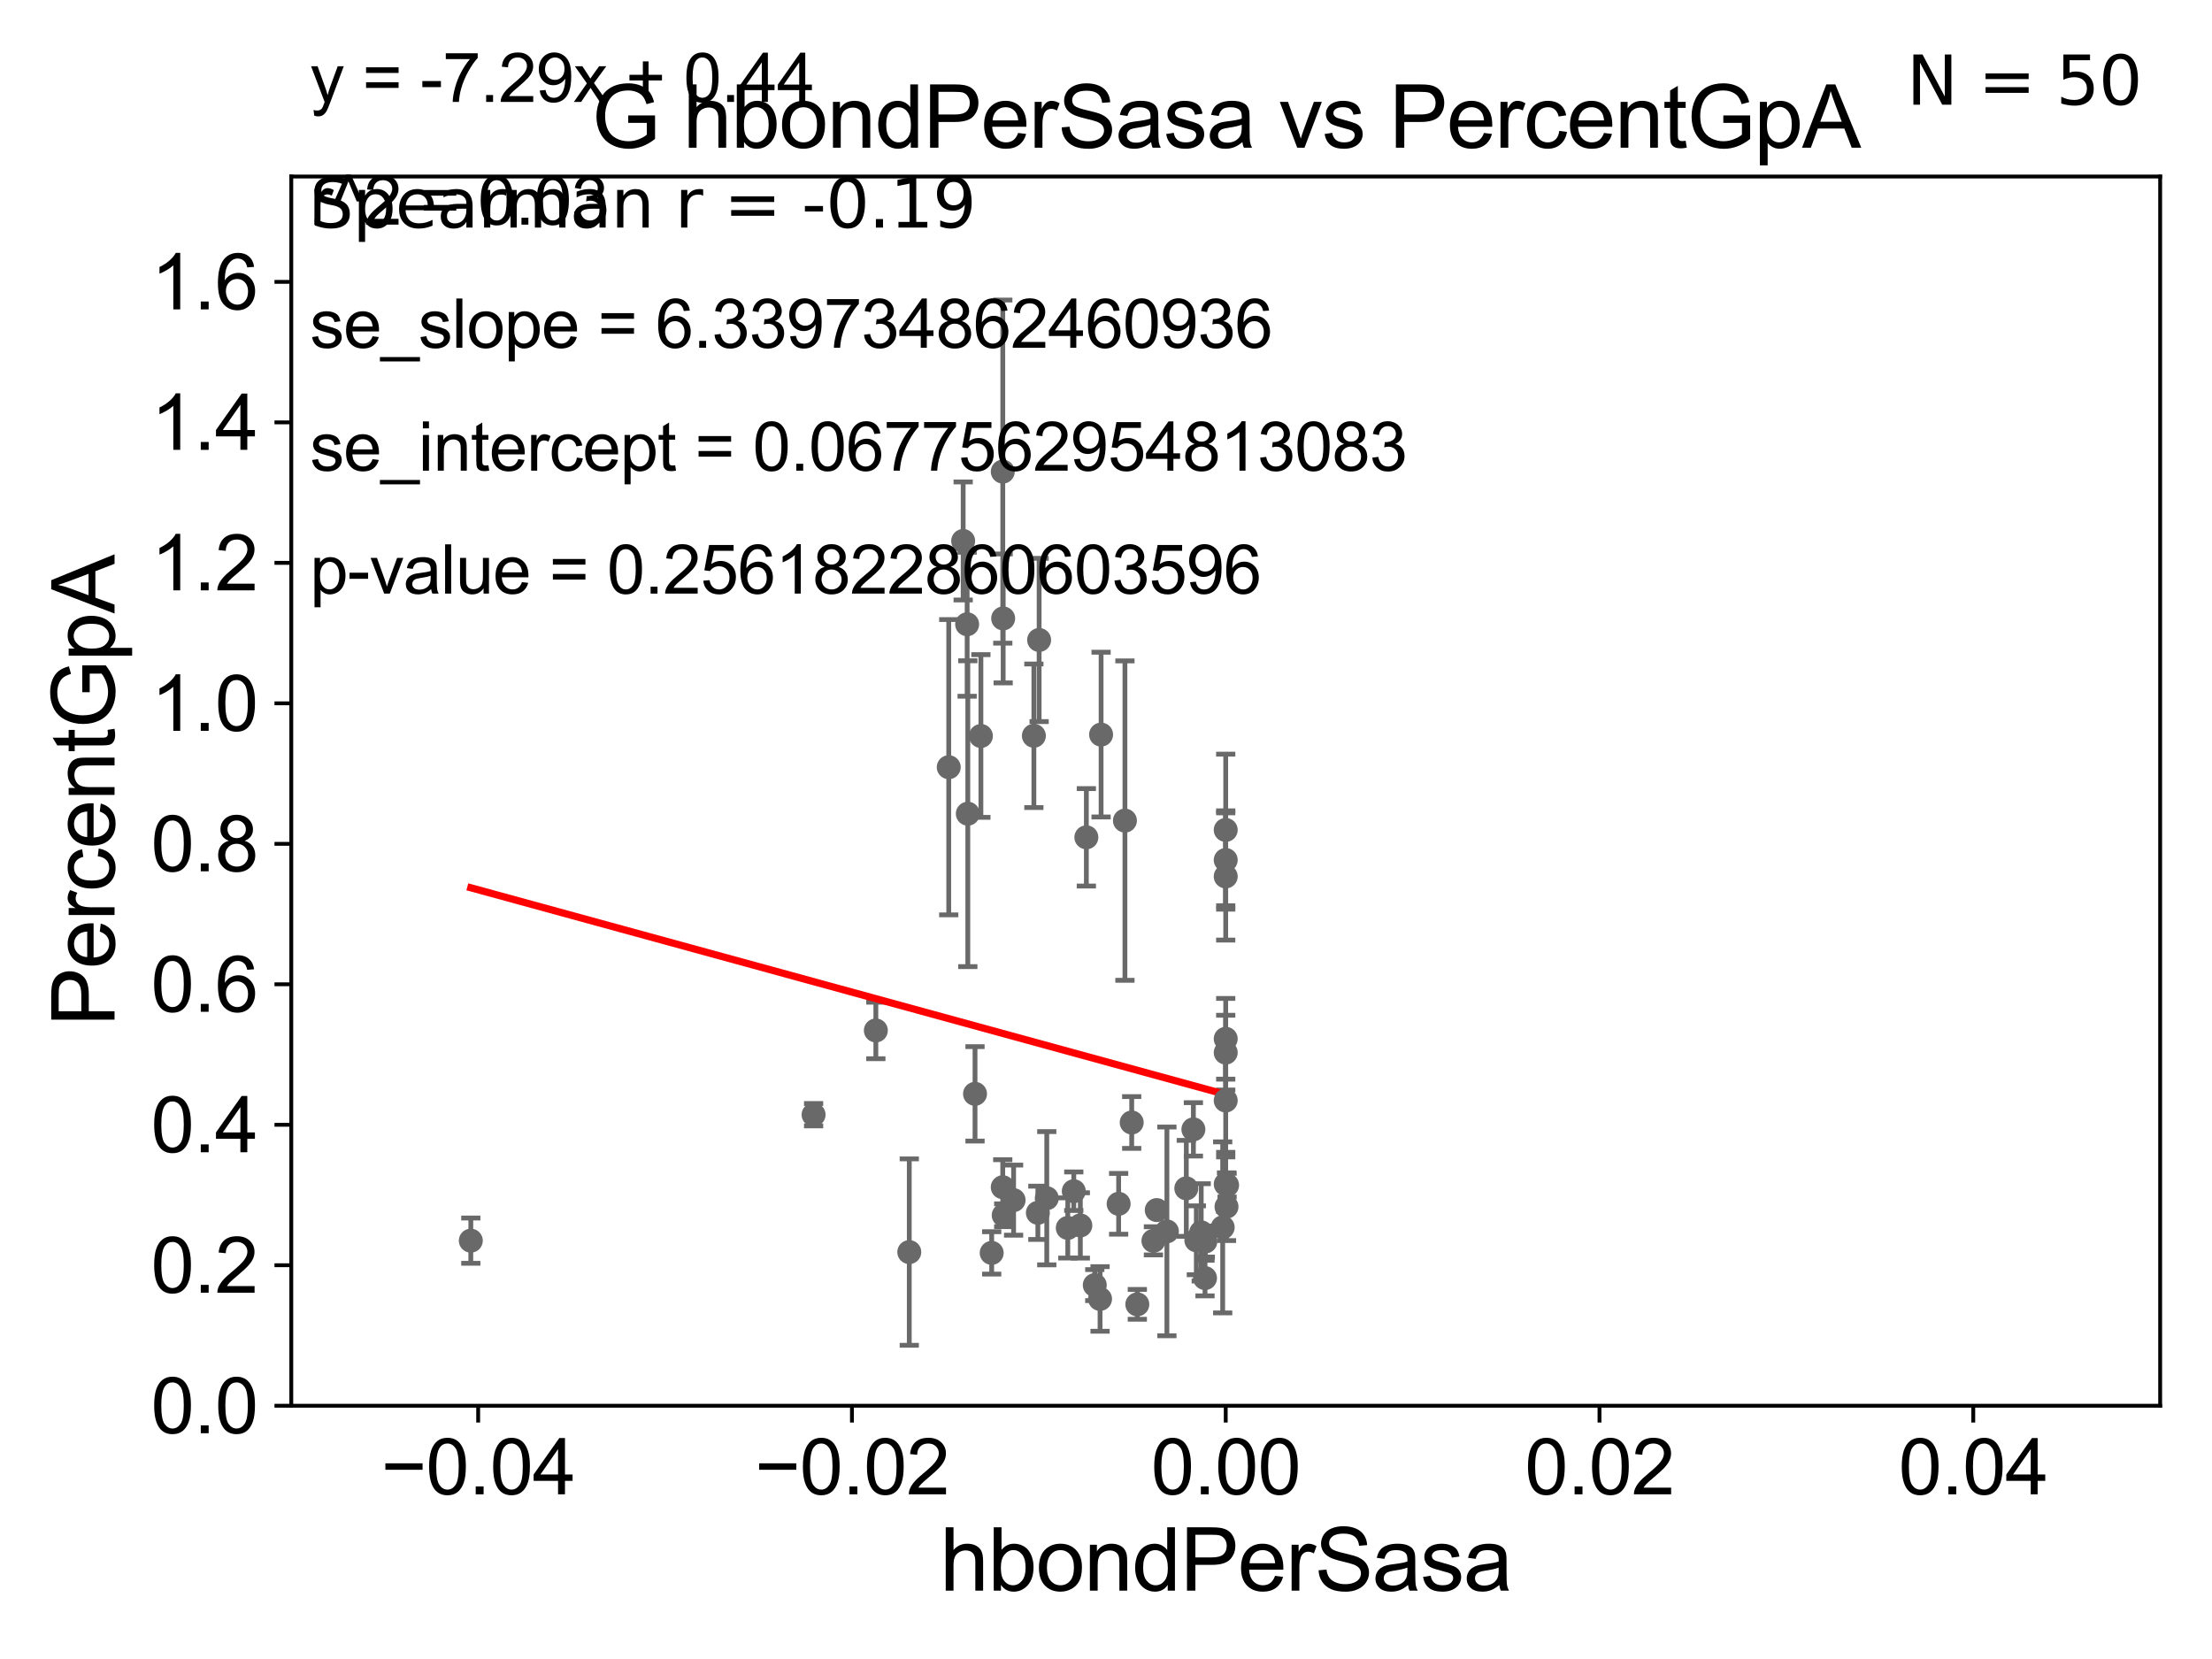 <?xml version="1.0" encoding="utf-8" standalone="no"?>
<!DOCTYPE svg PUBLIC "-//W3C//DTD SVG 1.1//EN"
  "http://www.w3.org/Graphics/SVG/1.1/DTD/svg11.dtd">
<svg xmlns:xlink="http://www.w3.org/1999/xlink" width="460.8pt" height="345.6pt" viewBox="0 0 460.8 345.6" xmlns="http://www.w3.org/2000/svg" version="1.1">
 <defs>
  <style type="text/css">*{stroke-linejoin: round; stroke-linecap: butt}</style>
 </defs>
 <g id="figure_1">
  <g id="patch_1">
   <path d="M 0 345.6 
L 460.8 345.6 
L 460.8 0 
L 0 0 
z
" style="fill: #ffffff"/>
  </g>
  <g id="axes_1">
   <g id="patch_2">
    <path d="M 60.68 292.84 
L 450 292.84 
L 450 36.775 
L 60.68 36.775 
z
" style="fill: #ffffff"/>
   </g>
   <g id="PathCollection_1">
    <defs>
     <path id="mccdca3f084" d="M 0 1.118 
C 0.297 1.118 0.581 1 0.791 0.791 
C 1 0.581 1.118 0.297 1.118 0 
C 1.118 -0.297 1 -0.581 0.791 -0.791 
C 0.581 -1 0.297 -1.118 0 -1.118 
C -0.297 -1.118 -0.581 -1 -0.791 -0.791 
C -1 -0.581 -1.118 -0.297 -1.118 0 
C -1.118 0.297 -1 0.581 -0.791 0.791 
C -0.581 1 -0.297 1.118 0 1.118 
z
" style="stroke: #696969"/>
    </defs>
    <g clip-path="url(#pf64069b176)">
     <use xlink:href="#mccdca3f084" x="98.077" y="258.452" style="fill: #696969; stroke: #696969"/>
     <use xlink:href="#mccdca3f084" x="229.161" y="270.59" style="fill: #696969; stroke: #696969"/>
     <use xlink:href="#mccdca3f084" x="234.344" y="170.946" style="fill: #696969; stroke: #696969"/>
     <use xlink:href="#mccdca3f084" x="216.207" y="252.65" style="fill: #696969; stroke: #696969"/>
     <use xlink:href="#mccdca3f084" x="243.088" y="256.522" style="fill: #696969; stroke: #696969"/>
     <use xlink:href="#mccdca3f084" x="201.613" y="169.507" style="fill: #696969; stroke: #696969"/>
     <use xlink:href="#mccdca3f084" x="211.151" y="250.009" style="fill: #696969; stroke: #696969"/>
     <use xlink:href="#mccdca3f084" x="189.419" y="260.834" style="fill: #696969; stroke: #696969"/>
     <use xlink:href="#mccdca3f084" x="203.115" y="227.866" style="fill: #696969; stroke: #696969"/>
     <use xlink:href="#mccdca3f084" x="228.061" y="267.707" style="fill: #696969; stroke: #696969"/>
     <use xlink:href="#mccdca3f084" x="233.033" y="250.776" style="fill: #696969; stroke: #696969"/>
     <use xlink:href="#mccdca3f084" x="236.925" y="271.722" style="fill: #696969; stroke: #696969"/>
     <use xlink:href="#mccdca3f084" x="218.063" y="249.613" style="fill: #696969; stroke: #696969"/>
     <use xlink:href="#mccdca3f084" x="255.504" y="251.376" style="fill: #696969; stroke: #696969"/>
     <use xlink:href="#mccdca3f084" x="251.026" y="266.248" style="fill: #696969; stroke: #696969"/>
     <use xlink:href="#mccdca3f084" x="235.755" y="233.836" style="fill: #696969; stroke: #696969"/>
     <use xlink:href="#mccdca3f084" x="255.34" y="219.277" style="fill: #696969; stroke: #696969"/>
     <use xlink:href="#mccdca3f084" x="226.309" y="174.428" style="fill: #696969; stroke: #696969"/>
     <use xlink:href="#mccdca3f084" x="222.439" y="255.803" style="fill: #696969; stroke: #696969"/>
     <use xlink:href="#mccdca3f084" x="249.22" y="258.374" style="fill: #696969; stroke: #696969"/>
     <use xlink:href="#mccdca3f084" x="255.34" y="182.58" style="fill: #696969; stroke: #696969"/>
     <use xlink:href="#mccdca3f084" x="255.34" y="216.4" style="fill: #696969; stroke: #696969"/>
     <use xlink:href="#mccdca3f084" x="255.34" y="179.153" style="fill: #696969; stroke: #696969"/>
     <use xlink:href="#mccdca3f084" x="169.486" y="232.212" style="fill: #696969; stroke: #696969"/>
     <use xlink:href="#mccdca3f084" x="255.626" y="246.885" style="fill: #696969; stroke: #696969"/>
     <use xlink:href="#mccdca3f084" x="247.129" y="247.556" style="fill: #696969; stroke: #696969"/>
     <use xlink:href="#mccdca3f084" x="255.34" y="246.685" style="fill: #696969; stroke: #696969"/>
     <use xlink:href="#mccdca3f084" x="206.587" y="261.002" style="fill: #696969; stroke: #696969"/>
     <use xlink:href="#mccdca3f084" x="250.235" y="256.723" style="fill: #696969; stroke: #696969"/>
     <use xlink:href="#mccdca3f084" x="216.47" y="133.316" style="fill: #696969; stroke: #696969"/>
     <use xlink:href="#mccdca3f084" x="255.34" y="172.893" style="fill: #696969; stroke: #696969"/>
     <use xlink:href="#mccdca3f084" x="248.604" y="235.267" style="fill: #696969; stroke: #696969"/>
     <use xlink:href="#mccdca3f084" x="254.709" y="255.685" style="fill: #696969; stroke: #696969"/>
     <use xlink:href="#mccdca3f084" x="209.092" y="253.157" style="fill: #696969; stroke: #696969"/>
     <use xlink:href="#mccdca3f084" x="255.34" y="229.259" style="fill: #696969; stroke: #696969"/>
     <use xlink:href="#mccdca3f084" x="225.054" y="255.283" style="fill: #696969; stroke: #696969"/>
     <use xlink:href="#mccdca3f084" x="229.377" y="153.029" style="fill: #696969; stroke: #696969"/>
     <use xlink:href="#mccdca3f084" x="240.972" y="252.081" style="fill: #696969; stroke: #696969"/>
     <use xlink:href="#mccdca3f084" x="223.689" y="248.15" style="fill: #696969; stroke: #696969"/>
     <use xlink:href="#mccdca3f084" x="251.091" y="258.634" style="fill: #696969; stroke: #696969"/>
     <use xlink:href="#mccdca3f084" x="182.455" y="214.664" style="fill: #696969; stroke: #696969"/>
     <use xlink:href="#mccdca3f084" x="240.28" y="258.487" style="fill: #696969; stroke: #696969"/>
     <use xlink:href="#mccdca3f084" x="208.898" y="98.244" style="fill: #696969; stroke: #696969"/>
     <use xlink:href="#mccdca3f084" x="197.641" y="159.824" style="fill: #696969; stroke: #696969"/>
     <use xlink:href="#mccdca3f084" x="204.34" y="153.321" style="fill: #696969; stroke: #696969"/>
     <use xlink:href="#mccdca3f084" x="208.978" y="128.83" style="fill: #696969; stroke: #696969"/>
     <use xlink:href="#mccdca3f084" x="215.376" y="153.276" style="fill: #696969; stroke: #696969"/>
     <use xlink:href="#mccdca3f084" x="201.474" y="130.045" style="fill: #696969; stroke: #696969"/>
     <use xlink:href="#mccdca3f084" x="200.644" y="112.694" style="fill: #696969; stroke: #696969"/>
     <use xlink:href="#mccdca3f084" x="208.891" y="247.319" style="fill: #696969; stroke: #696969"/>
    </g>
   </g>
   <g id="matplotlib.axis_1">
    <g id="xtick_1">
     <g id="line2d_1">
      <defs>
       <path id="m78091318f3" d="M 0 0 
L 0 3.5 
" style="stroke: #000000; stroke-width: 0.8"/>
      </defs>
      <g>
       <use xlink:href="#m78091318f3" x="99.612" y="292.84" style="stroke: #000000; stroke-width: 0.8"/>
      </g>
     </g>
     <g id="text_1">
      <!-- −0.04 -->
      <g transform="translate(79.371 311.293)scale(0.16 -0.16)">
       <defs>
        <path id="ArialMT-2212" d="M 3381 1997 
L 356 1997 
L 356 2522 
L 3381 2522 
L 3381 1997 
z
" transform="scale(0.016)"/>
        <path id="ArialMT-30" d="M 266 2259 
Q 266 3072 433 3567 
Q 600 4063 929 4331 
Q 1259 4600 1759 4600 
Q 2128 4600 2406 4451 
Q 2684 4303 2865 4023 
Q 3047 3744 3150 3342 
Q 3253 2941 3253 2259 
Q 3253 1453 3087 958 
Q 2922 463 2592 192 
Q 2263 -78 1759 -78 
Q 1097 -78 719 397 
Q 266 969 266 2259 
z
M 844 2259 
Q 844 1131 1108 757 
Q 1372 384 1759 384 
Q 2147 384 2411 759 
Q 2675 1134 2675 2259 
Q 2675 3391 2411 3762 
Q 2147 4134 1753 4134 
Q 1366 4134 1134 3806 
Q 844 3388 844 2259 
z
" transform="scale(0.016)"/>
        <path id="ArialMT-2e" d="M 581 0 
L 581 641 
L 1222 641 
L 1222 0 
L 581 0 
z
" transform="scale(0.016)"/>
        <path id="ArialMT-34" d="M 2069 0 
L 2069 1097 
L 81 1097 
L 81 1613 
L 2172 4581 
L 2631 4581 
L 2631 1613 
L 3250 1613 
L 3250 1097 
L 2631 1097 
L 2631 0 
L 2069 0 
z
M 2069 1613 
L 2069 3678 
L 634 1613 
L 2069 1613 
z
" transform="scale(0.016)"/>
       </defs>
       <use xlink:href="#ArialMT-2212"/>
       <use xlink:href="#ArialMT-30" x="58.398"/>
       <use xlink:href="#ArialMT-2e" x="114.014"/>
       <use xlink:href="#ArialMT-30" x="141.797"/>
       <use xlink:href="#ArialMT-34" x="197.412"/>
      </g>
     </g>
    </g>
    <g id="xtick_2">
     <g id="line2d_2">
      <g>
       <use xlink:href="#m78091318f3" x="177.476" y="292.84" style="stroke: #000000; stroke-width: 0.8"/>
      </g>
     </g>
     <g id="text_2">
      <!-- −0.02 -->
      <g transform="translate(157.235 311.293)scale(0.16 -0.16)">
       <defs>
        <path id="ArialMT-32" d="M 3222 541 
L 3222 0 
L 194 0 
Q 188 203 259 391 
Q 375 700 629 1000 
Q 884 1300 1366 1694 
Q 2113 2306 2375 2664 
Q 2638 3022 2638 3341 
Q 2638 3675 2398 3904 
Q 2159 4134 1775 4134 
Q 1369 4134 1125 3890 
Q 881 3647 878 3216 
L 300 3275 
Q 359 3922 746 4261 
Q 1134 4600 1788 4600 
Q 2447 4600 2831 4234 
Q 3216 3869 3216 3328 
Q 3216 3053 3103 2787 
Q 2991 2522 2730 2228 
Q 2469 1934 1863 1422 
Q 1356 997 1212 845 
Q 1069 694 975 541 
L 3222 541 
z
" transform="scale(0.016)"/>
       </defs>
       <use xlink:href="#ArialMT-2212"/>
       <use xlink:href="#ArialMT-30" x="58.398"/>
       <use xlink:href="#ArialMT-2e" x="114.014"/>
       <use xlink:href="#ArialMT-30" x="141.797"/>
       <use xlink:href="#ArialMT-32" x="197.412"/>
      </g>
     </g>
    </g>
    <g id="xtick_3">
     <g id="line2d_3">
      <g>
       <use xlink:href="#m78091318f3" x="255.34" y="292.84" style="stroke: #000000; stroke-width: 0.8"/>
      </g>
     </g>
     <g id="text_3">
      <!-- 0.00 -->
      <g transform="translate(239.771 311.293)scale(0.16 -0.16)">
       <use xlink:href="#ArialMT-30"/>
       <use xlink:href="#ArialMT-2e" x="55.615"/>
       <use xlink:href="#ArialMT-30" x="83.398"/>
       <use xlink:href="#ArialMT-30" x="139.014"/>
      </g>
     </g>
    </g>
    <g id="xtick_4">
     <g id="line2d_4">
      <g>
       <use xlink:href="#m78091318f3" x="333.204" y="292.84" style="stroke: #000000; stroke-width: 0.8"/>
      </g>
     </g>
     <g id="text_4">
      <!-- 0.02 -->
      <g transform="translate(317.635 311.293)scale(0.16 -0.16)">
       <use xlink:href="#ArialMT-30"/>
       <use xlink:href="#ArialMT-2e" x="55.615"/>
       <use xlink:href="#ArialMT-30" x="83.398"/>
       <use xlink:href="#ArialMT-32" x="139.014"/>
      </g>
     </g>
    </g>
    <g id="xtick_5">
     <g id="line2d_5">
      <g>
       <use xlink:href="#m78091318f3" x="411.068" y="292.84" style="stroke: #000000; stroke-width: 0.8"/>
      </g>
     </g>
     <g id="text_5">
      <!-- 0.04 -->
      <g transform="translate(395.499 311.293)scale(0.16 -0.16)">
       <use xlink:href="#ArialMT-30"/>
       <use xlink:href="#ArialMT-2e" x="55.615"/>
       <use xlink:href="#ArialMT-30" x="83.398"/>
       <use xlink:href="#ArialMT-34" x="139.014"/>
      </g>
     </g>
    </g>
    <g id="text_6">
     <!-- hbondPerSasa -->
     <g transform="translate(195.798 331.357)scale(0.18 -0.18)">
      <defs>
       <path id="ArialMT-68" d="M 422 0 
L 422 4581 
L 984 4581 
L 984 2938 
Q 1378 3394 1978 3394 
Q 2347 3394 2619 3248 
Q 2891 3103 3008 2847 
Q 3125 2591 3125 2103 
L 3125 0 
L 2563 0 
L 2563 2103 
Q 2563 2525 2380 2717 
Q 2197 2909 1863 2909 
Q 1613 2909 1392 2779 
Q 1172 2650 1078 2428 
Q 984 2206 984 1816 
L 984 0 
L 422 0 
z
" transform="scale(0.016)"/>
       <path id="ArialMT-62" d="M 941 0 
L 419 0 
L 419 4581 
L 981 4581 
L 981 2947 
Q 1338 3394 1891 3394 
Q 2197 3394 2470 3270 
Q 2744 3147 2920 2923 
Q 3097 2700 3197 2384 
Q 3297 2069 3297 1709 
Q 3297 856 2875 390 
Q 2453 -75 1863 -75 
Q 1275 -75 941 416 
L 941 0 
z
M 934 1684 
Q 934 1088 1097 822 
Q 1363 388 1816 388 
Q 2184 388 2453 708 
Q 2722 1028 2722 1663 
Q 2722 2313 2464 2622 
Q 2206 2931 1841 2931 
Q 1472 2931 1203 2611 
Q 934 2291 934 1684 
z
" transform="scale(0.016)"/>
       <path id="ArialMT-6f" d="M 213 1659 
Q 213 2581 725 3025 
Q 1153 3394 1769 3394 
Q 2453 3394 2887 2945 
Q 3322 2497 3322 1706 
Q 3322 1066 3130 698 
Q 2938 331 2570 128 
Q 2203 -75 1769 -75 
Q 1072 -75 642 372 
Q 213 819 213 1659 
z
M 791 1659 
Q 791 1022 1069 705 
Q 1347 388 1769 388 
Q 2188 388 2466 706 
Q 2744 1025 2744 1678 
Q 2744 2294 2464 2611 
Q 2184 2928 1769 2928 
Q 1347 2928 1069 2612 
Q 791 2297 791 1659 
z
" transform="scale(0.016)"/>
       <path id="ArialMT-6e" d="M 422 0 
L 422 3319 
L 928 3319 
L 928 2847 
Q 1294 3394 1984 3394 
Q 2284 3394 2536 3286 
Q 2788 3178 2913 3003 
Q 3038 2828 3088 2588 
Q 3119 2431 3119 2041 
L 3119 0 
L 2556 0 
L 2556 2019 
Q 2556 2363 2490 2533 
Q 2425 2703 2258 2804 
Q 2091 2906 1866 2906 
Q 1506 2906 1245 2678 
Q 984 2450 984 1813 
L 984 0 
L 422 0 
z
" transform="scale(0.016)"/>
       <path id="ArialMT-64" d="M 2575 0 
L 2575 419 
Q 2259 -75 1647 -75 
Q 1250 -75 917 144 
Q 584 363 401 755 
Q 219 1147 219 1656 
Q 219 2153 384 2558 
Q 550 2963 881 3178 
Q 1213 3394 1622 3394 
Q 1922 3394 2156 3267 
Q 2391 3141 2538 2938 
L 2538 4581 
L 3097 4581 
L 3097 0 
L 2575 0 
z
M 797 1656 
Q 797 1019 1065 703 
Q 1334 388 1700 388 
Q 2069 388 2326 689 
Q 2584 991 2584 1609 
Q 2584 2291 2321 2609 
Q 2059 2928 1675 2928 
Q 1300 2928 1048 2622 
Q 797 2316 797 1656 
z
" transform="scale(0.016)"/>
       <path id="ArialMT-50" d="M 494 0 
L 494 4581 
L 2222 4581 
Q 2678 4581 2919 4538 
Q 3256 4481 3484 4323 
Q 3713 4166 3852 3881 
Q 3991 3597 3991 3256 
Q 3991 2672 3619 2267 
Q 3247 1863 2275 1863 
L 1100 1863 
L 1100 0 
L 494 0 
z
M 1100 2403 
L 2284 2403 
Q 2872 2403 3119 2622 
Q 3366 2841 3366 3238 
Q 3366 3525 3220 3729 
Q 3075 3934 2838 4000 
Q 2684 4041 2272 4041 
L 1100 4041 
L 1100 2403 
z
" transform="scale(0.016)"/>
       <path id="ArialMT-65" d="M 2694 1069 
L 3275 997 
Q 3138 488 2766 206 
Q 2394 -75 1816 -75 
Q 1088 -75 661 373 
Q 234 822 234 1631 
Q 234 2469 665 2931 
Q 1097 3394 1784 3394 
Q 2450 3394 2872 2941 
Q 3294 2488 3294 1666 
Q 3294 1616 3291 1516 
L 816 1516 
Q 847 969 1125 678 
Q 1403 388 1819 388 
Q 2128 388 2347 550 
Q 2566 713 2694 1069 
z
M 847 1978 
L 2700 1978 
Q 2663 2397 2488 2606 
Q 2219 2931 1791 2931 
Q 1403 2931 1139 2672 
Q 875 2413 847 1978 
z
" transform="scale(0.016)"/>
       <path id="ArialMT-72" d="M 416 0 
L 416 3319 
L 922 3319 
L 922 2816 
Q 1116 3169 1280 3281 
Q 1444 3394 1641 3394 
Q 1925 3394 2219 3213 
L 2025 2691 
Q 1819 2813 1613 2813 
Q 1428 2813 1281 2702 
Q 1134 2591 1072 2394 
Q 978 2094 978 1738 
L 978 0 
L 416 0 
z
" transform="scale(0.016)"/>
       <path id="ArialMT-53" d="M 288 1472 
L 859 1522 
Q 900 1178 1048 958 
Q 1197 738 1509 602 
Q 1822 466 2213 466 
Q 2559 466 2825 569 
Q 3091 672 3220 851 
Q 3350 1031 3350 1244 
Q 3350 1459 3225 1620 
Q 3100 1781 2813 1891 
Q 2628 1963 1997 2114 
Q 1366 2266 1113 2400 
Q 784 2572 623 2826 
Q 463 3081 463 3397 
Q 463 3744 659 4045 
Q 856 4347 1234 4503 
Q 1613 4659 2075 4659 
Q 2584 4659 2973 4495 
Q 3363 4331 3572 4012 
Q 3781 3694 3797 3291 
L 3216 3247 
Q 3169 3681 2898 3903 
Q 2628 4125 2100 4125 
Q 1550 4125 1298 3923 
Q 1047 3722 1047 3438 
Q 1047 3191 1225 3031 
Q 1400 2872 2139 2705 
Q 2878 2538 3153 2413 
Q 3553 2228 3743 1945 
Q 3934 1663 3934 1294 
Q 3934 928 3725 604 
Q 3516 281 3123 101 
Q 2731 -78 2241 -78 
Q 1619 -78 1198 103 
Q 778 284 539 648 
Q 300 1013 288 1472 
z
" transform="scale(0.016)"/>
       <path id="ArialMT-61" d="M 2588 409 
Q 2275 144 1986 34 
Q 1697 -75 1366 -75 
Q 819 -75 525 192 
Q 231 459 231 875 
Q 231 1119 342 1320 
Q 453 1522 633 1644 
Q 813 1766 1038 1828 
Q 1203 1872 1538 1913 
Q 2219 1994 2541 2106 
Q 2544 2222 2544 2253 
Q 2544 2597 2384 2738 
Q 2169 2928 1744 2928 
Q 1347 2928 1158 2789 
Q 969 2650 878 2297 
L 328 2372 
Q 403 2725 575 2942 
Q 747 3159 1072 3276 
Q 1397 3394 1825 3394 
Q 2250 3394 2515 3294 
Q 2781 3194 2906 3042 
Q 3031 2891 3081 2659 
Q 3109 2516 3109 2141 
L 3109 1391 
Q 3109 606 3145 398 
Q 3181 191 3288 0 
L 2700 0 
Q 2613 175 2588 409 
z
M 2541 1666 
Q 2234 1541 1622 1453 
Q 1275 1403 1131 1340 
Q 988 1278 909 1158 
Q 831 1038 831 891 
Q 831 666 1001 516 
Q 1172 366 1500 366 
Q 1825 366 2078 508 
Q 2331 650 2450 897 
Q 2541 1088 2541 1459 
L 2541 1666 
z
" transform="scale(0.016)"/>
       <path id="ArialMT-73" d="M 197 991 
L 753 1078 
Q 800 744 1014 566 
Q 1228 388 1613 388 
Q 2000 388 2187 545 
Q 2375 703 2375 916 
Q 2375 1106 2209 1216 
Q 2094 1291 1634 1406 
Q 1016 1563 777 1677 
Q 538 1791 414 1992 
Q 291 2194 291 2438 
Q 291 2659 392 2848 
Q 494 3038 669 3163 
Q 800 3259 1026 3326 
Q 1253 3394 1513 3394 
Q 1903 3394 2198 3281 
Q 2494 3169 2634 2976 
Q 2775 2784 2828 2463 
L 2278 2388 
Q 2241 2644 2061 2787 
Q 1881 2931 1553 2931 
Q 1166 2931 1000 2803 
Q 834 2675 834 2503 
Q 834 2394 903 2306 
Q 972 2216 1119 2156 
Q 1203 2125 1616 2013 
Q 2213 1853 2448 1751 
Q 2684 1650 2818 1456 
Q 2953 1263 2953 975 
Q 2953 694 2789 445 
Q 2625 197 2315 61 
Q 2006 -75 1616 -75 
Q 969 -75 630 194 
Q 291 463 197 991 
z
" transform="scale(0.016)"/>
      </defs>
      <use xlink:href="#ArialMT-68"/>
      <use xlink:href="#ArialMT-62" x="55.615"/>
      <use xlink:href="#ArialMT-6f" x="111.23"/>
      <use xlink:href="#ArialMT-6e" x="166.846"/>
      <use xlink:href="#ArialMT-64" x="222.461"/>
      <use xlink:href="#ArialMT-50" x="278.076"/>
      <use xlink:href="#ArialMT-65" x="344.775"/>
      <use xlink:href="#ArialMT-72" x="400.391"/>
      <use xlink:href="#ArialMT-53" x="433.691"/>
      <use xlink:href="#ArialMT-61" x="500.391"/>
      <use xlink:href="#ArialMT-73" x="556.006"/>
      <use xlink:href="#ArialMT-61" x="606.006"/>
     </g>
    </g>
   </g>
   <g id="matplotlib.axis_2">
    <g id="ytick_1">
     <g id="line2d_6">
      <defs>
       <path id="m2462b7c88f" d="M 0 0 
L -3.5 0 
" style="stroke: #000000; stroke-width: 0.8"/>
      </defs>
      <g>
       <use xlink:href="#m2462b7c88f" x="60.68" y="292.84" style="stroke: #000000; stroke-width: 0.8"/>
      </g>
     </g>
     <g id="text_7">
      <!-- 0.0 -->
      <g transform="translate(31.44 298.566)scale(0.16 -0.16)">
       <use xlink:href="#ArialMT-30"/>
       <use xlink:href="#ArialMT-2e" x="55.615"/>
       <use xlink:href="#ArialMT-30" x="83.398"/>
      </g>
     </g>
    </g>
    <g id="ytick_2">
     <g id="line2d_7">
      <g>
       <use xlink:href="#m2462b7c88f" x="60.68" y="263.575" style="stroke: #000000; stroke-width: 0.8"/>
      </g>
     </g>
     <g id="text_8">
      <!-- 0.2 -->
      <g transform="translate(31.44 269.302)scale(0.16 -0.16)">
       <use xlink:href="#ArialMT-30"/>
       <use xlink:href="#ArialMT-2e" x="55.615"/>
       <use xlink:href="#ArialMT-32" x="83.398"/>
      </g>
     </g>
    </g>
    <g id="ytick_3">
     <g id="line2d_8">
      <g>
       <use xlink:href="#m2462b7c88f" x="60.68" y="234.311" style="stroke: #000000; stroke-width: 0.8"/>
      </g>
     </g>
     <g id="text_9">
      <!-- 0.4 -->
      <g transform="translate(31.44 240.037)scale(0.16 -0.16)">
       <use xlink:href="#ArialMT-30"/>
       <use xlink:href="#ArialMT-2e" x="55.615"/>
       <use xlink:href="#ArialMT-34" x="83.398"/>
      </g>
     </g>
    </g>
    <g id="ytick_4">
     <g id="line2d_9">
      <g>
       <use xlink:href="#m2462b7c88f" x="60.68" y="205.046" style="stroke: #000000; stroke-width: 0.8"/>
      </g>
     </g>
     <g id="text_10">
      <!-- 0.6 -->
      <g transform="translate(31.44 210.772)scale(0.16 -0.16)">
       <defs>
        <path id="ArialMT-36" d="M 3184 3459 
L 2625 3416 
Q 2550 3747 2413 3897 
Q 2184 4138 1850 4138 
Q 1581 4138 1378 3988 
Q 1113 3794 959 3422 
Q 806 3050 800 2363 
Q 1003 2672 1297 2822 
Q 1591 2972 1913 2972 
Q 2475 2972 2870 2558 
Q 3266 2144 3266 1488 
Q 3266 1056 3080 686 
Q 2894 316 2569 119 
Q 2244 -78 1831 -78 
Q 1128 -78 684 439 
Q 241 956 241 2144 
Q 241 3472 731 4075 
Q 1159 4600 1884 4600 
Q 2425 4600 2770 4297 
Q 3116 3994 3184 3459 
z
M 888 1484 
Q 888 1194 1011 928 
Q 1134 663 1356 523 
Q 1578 384 1822 384 
Q 2178 384 2434 671 
Q 2691 959 2691 1453 
Q 2691 1928 2437 2201 
Q 2184 2475 1800 2475 
Q 1419 2475 1153 2201 
Q 888 1928 888 1484 
z
" transform="scale(0.016)"/>
       </defs>
       <use xlink:href="#ArialMT-30"/>
       <use xlink:href="#ArialMT-2e" x="55.615"/>
       <use xlink:href="#ArialMT-36" x="83.398"/>
      </g>
     </g>
    </g>
    <g id="ytick_5">
     <g id="line2d_10">
      <g>
       <use xlink:href="#m2462b7c88f" x="60.68" y="175.782" style="stroke: #000000; stroke-width: 0.8"/>
      </g>
     </g>
     <g id="text_11">
      <!-- 0.8 -->
      <g transform="translate(31.44 181.508)scale(0.16 -0.16)">
       <defs>
        <path id="ArialMT-38" d="M 1131 2484 
Q 781 2613 612 2850 
Q 444 3088 444 3419 
Q 444 3919 803 4259 
Q 1163 4600 1759 4600 
Q 2359 4600 2725 4251 
Q 3091 3903 3091 3403 
Q 3091 3084 2923 2848 
Q 2756 2613 2416 2484 
Q 2838 2347 3058 2040 
Q 3278 1734 3278 1309 
Q 3278 722 2862 322 
Q 2447 -78 1769 -78 
Q 1091 -78 675 323 
Q 259 725 259 1325 
Q 259 1772 486 2073 
Q 713 2375 1131 2484 
z
M 1019 3438 
Q 1019 3113 1228 2906 
Q 1438 2700 1772 2700 
Q 2097 2700 2305 2904 
Q 2513 3109 2513 3406 
Q 2513 3716 2298 3927 
Q 2084 4138 1766 4138 
Q 1444 4138 1231 3931 
Q 1019 3725 1019 3438 
z
M 838 1322 
Q 838 1081 952 856 
Q 1066 631 1291 507 
Q 1516 384 1775 384 
Q 2178 384 2440 643 
Q 2703 903 2703 1303 
Q 2703 1709 2433 1975 
Q 2163 2241 1756 2241 
Q 1359 2241 1098 1978 
Q 838 1716 838 1322 
z
" transform="scale(0.016)"/>
       </defs>
       <use xlink:href="#ArialMT-30"/>
       <use xlink:href="#ArialMT-2e" x="55.615"/>
       <use xlink:href="#ArialMT-38" x="83.398"/>
      </g>
     </g>
    </g>
    <g id="ytick_6">
     <g id="line2d_11">
      <g>
       <use xlink:href="#m2462b7c88f" x="60.68" y="146.517" style="stroke: #000000; stroke-width: 0.8"/>
      </g>
     </g>
     <g id="text_12">
      <!-- 1.0 -->
      <g transform="translate(31.44 152.243)scale(0.16 -0.16)">
       <defs>
        <path id="ArialMT-31" d="M 2384 0 
L 1822 0 
L 1822 3584 
Q 1619 3391 1289 3197 
Q 959 3003 697 2906 
L 697 3450 
Q 1169 3672 1522 3987 
Q 1875 4303 2022 4600 
L 2384 4600 
L 2384 0 
z
" transform="scale(0.016)"/>
       </defs>
       <use xlink:href="#ArialMT-31"/>
       <use xlink:href="#ArialMT-2e" x="55.615"/>
       <use xlink:href="#ArialMT-30" x="83.398"/>
      </g>
     </g>
    </g>
    <g id="ytick_7">
     <g id="line2d_12">
      <g>
       <use xlink:href="#m2462b7c88f" x="60.68" y="117.252" style="stroke: #000000; stroke-width: 0.8"/>
      </g>
     </g>
     <g id="text_13">
      <!-- 1.2 -->
      <g transform="translate(31.44 122.979)scale(0.16 -0.16)">
       <use xlink:href="#ArialMT-31"/>
       <use xlink:href="#ArialMT-2e" x="55.615"/>
       <use xlink:href="#ArialMT-32" x="83.398"/>
      </g>
     </g>
    </g>
    <g id="ytick_8">
     <g id="line2d_13">
      <g>
       <use xlink:href="#m2462b7c88f" x="60.68" y="87.988" style="stroke: #000000; stroke-width: 0.8"/>
      </g>
     </g>
     <g id="text_14">
      <!-- 1.4 -->
      <g transform="translate(31.44 93.714)scale(0.16 -0.16)">
       <use xlink:href="#ArialMT-31"/>
       <use xlink:href="#ArialMT-2e" x="55.615"/>
       <use xlink:href="#ArialMT-34" x="83.398"/>
      </g>
     </g>
    </g>
    <g id="ytick_9">
     <g id="line2d_14">
      <g>
       <use xlink:href="#m2462b7c88f" x="60.68" y="58.723" style="stroke: #000000; stroke-width: 0.8"/>
      </g>
     </g>
     <g id="text_15">
      <!-- 1.6 -->
      <g transform="translate(31.44 64.45)scale(0.16 -0.16)">
       <use xlink:href="#ArialMT-31"/>
       <use xlink:href="#ArialMT-2e" x="55.615"/>
       <use xlink:href="#ArialMT-36" x="83.398"/>
      </g>
     </g>
    </g>
    <g id="text_16">
     <!-- PercentGpA -->
     <g transform="translate(23.863 213.831)rotate(-90)scale(0.18 -0.18)">
      <defs>
       <path id="ArialMT-63" d="M 2588 1216 
L 3141 1144 
Q 3050 572 2676 248 
Q 2303 -75 1759 -75 
Q 1078 -75 664 370 
Q 250 816 250 1647 
Q 250 2184 428 2587 
Q 606 2991 970 3192 
Q 1334 3394 1763 3394 
Q 2303 3394 2647 3120 
Q 2991 2847 3088 2344 
L 2541 2259 
Q 2463 2594 2264 2762 
Q 2066 2931 1784 2931 
Q 1359 2931 1093 2626 
Q 828 2322 828 1663 
Q 828 994 1084 691 
Q 1341 388 1753 388 
Q 2084 388 2306 591 
Q 2528 794 2588 1216 
z
" transform="scale(0.016)"/>
       <path id="ArialMT-74" d="M 1650 503 
L 1731 6 
Q 1494 -44 1306 -44 
Q 1000 -44 831 53 
Q 663 150 594 308 
Q 525 466 525 972 
L 525 2881 
L 113 2881 
L 113 3319 
L 525 3319 
L 525 4141 
L 1084 4478 
L 1084 3319 
L 1650 3319 
L 1650 2881 
L 1084 2881 
L 1084 941 
Q 1084 700 1114 631 
Q 1144 563 1211 522 
Q 1278 481 1403 481 
Q 1497 481 1650 503 
z
" transform="scale(0.016)"/>
       <path id="ArialMT-47" d="M 2638 1797 
L 2638 2334 
L 4578 2338 
L 4578 638 
Q 4131 281 3656 101 
Q 3181 -78 2681 -78 
Q 2006 -78 1454 211 
Q 903 500 622 1047 
Q 341 1594 341 2269 
Q 341 2938 620 3517 
Q 900 4097 1425 4378 
Q 1950 4659 2634 4659 
Q 3131 4659 3532 4498 
Q 3934 4338 4162 4050 
Q 4391 3763 4509 3300 
L 3963 3150 
Q 3859 3500 3706 3700 
Q 3553 3900 3268 4020 
Q 2984 4141 2638 4141 
Q 2222 4141 1919 4014 
Q 1616 3888 1430 3681 
Q 1244 3475 1141 3228 
Q 966 2803 966 2306 
Q 966 1694 1177 1281 
Q 1388 869 1791 669 
Q 2194 469 2647 469 
Q 3041 469 3416 620 
Q 3791 772 3984 944 
L 3984 1797 
L 2638 1797 
z
" transform="scale(0.016)"/>
       <path id="ArialMT-70" d="M 422 -1272 
L 422 3319 
L 934 3319 
L 934 2888 
Q 1116 3141 1344 3267 
Q 1572 3394 1897 3394 
Q 2322 3394 2647 3175 
Q 2972 2956 3137 2557 
Q 3303 2159 3303 1684 
Q 3303 1175 3120 767 
Q 2938 359 2589 142 
Q 2241 -75 1856 -75 
Q 1575 -75 1351 44 
Q 1128 163 984 344 
L 984 -1272 
L 422 -1272 
z
M 931 1641 
Q 931 1000 1190 694 
Q 1450 388 1819 388 
Q 2194 388 2461 705 
Q 2728 1022 2728 1688 
Q 2728 2322 2467 2637 
Q 2206 2953 1844 2953 
Q 1484 2953 1207 2617 
Q 931 2281 931 1641 
z
" transform="scale(0.016)"/>
       <path id="ArialMT-41" d="M -9 0 
L 1750 4581 
L 2403 4581 
L 4278 0 
L 3588 0 
L 3053 1388 
L 1138 1388 
L 634 0 
L -9 0 
z
M 1313 1881 
L 2866 1881 
L 2388 3150 
Q 2169 3728 2063 4100 
Q 1975 3659 1816 3225 
L 1313 1881 
z
" transform="scale(0.016)"/>
      </defs>
      <use xlink:href="#ArialMT-50"/>
      <use xlink:href="#ArialMT-65" x="66.699"/>
      <use xlink:href="#ArialMT-72" x="122.314"/>
      <use xlink:href="#ArialMT-63" x="155.615"/>
      <use xlink:href="#ArialMT-65" x="205.615"/>
      <use xlink:href="#ArialMT-6e" x="261.23"/>
      <use xlink:href="#ArialMT-74" x="316.846"/>
      <use xlink:href="#ArialMT-47" x="344.629"/>
      <use xlink:href="#ArialMT-70" x="422.412"/>
      <use xlink:href="#ArialMT-41" x="478.027"/>
     </g>
    </g>
   </g>
   <g id="LineCollection_1">
    <path d="M 98.077 263.167 
L 98.077 253.737 
" clip-path="url(#pf64069b176)" style="fill: none; stroke: #696969"/>
    <path d="M 229.161 277.318 
L 229.161 263.863 
" clip-path="url(#pf64069b176)" style="fill: none; stroke: #696969"/>
    <path d="M 234.344 204.216 
L 234.344 137.675 
" clip-path="url(#pf64069b176)" style="fill: none; stroke: #696969"/>
    <path d="M 216.207 258.203 
L 216.207 247.098 
" clip-path="url(#pf64069b176)" style="fill: none; stroke: #696969"/>
    <path d="M 243.088 278.265 
L 243.088 234.779 
" clip-path="url(#pf64069b176)" style="fill: none; stroke: #696969"/>
    <path d="M 201.613 201.362 
L 201.613 137.652 
" clip-path="url(#pf64069b176)" style="fill: none; stroke: #696969"/>
    <path d="M 211.151 257.312 
L 211.151 242.705 
" clip-path="url(#pf64069b176)" style="fill: none; stroke: #696969"/>
    <path d="M 189.419 280.25 
L 189.419 241.418 
" clip-path="url(#pf64069b176)" style="fill: none; stroke: #696969"/>
    <path d="M 203.115 237.702 
L 203.115 218.03 
" clip-path="url(#pf64069b176)" style="fill: none; stroke: #696969"/>
    <path d="M 228.061 270.937 
L 228.061 264.478 
" clip-path="url(#pf64069b176)" style="fill: none; stroke: #696969"/>
    <path d="M 233.033 257.105 
L 233.033 244.446 
" clip-path="url(#pf64069b176)" style="fill: none; stroke: #696969"/>
    <path d="M 236.925 274.828 
L 236.925 268.615 
" clip-path="url(#pf64069b176)" style="fill: none; stroke: #696969"/>
    <path d="M 218.063 263.493 
L 218.063 235.733 
" clip-path="url(#pf64069b176)" style="fill: none; stroke: #696969"/>
    <path d="M 255.504 258.437 
L 255.504 244.315 
" clip-path="url(#pf64069b176)" style="fill: none; stroke: #696969"/>
    <path d="M 251.026 269.956 
L 251.026 262.541 
" clip-path="url(#pf64069b176)" style="fill: none; stroke: #696969"/>
    <path d="M 235.755 239.232 
L 235.755 228.441 
" clip-path="url(#pf64069b176)" style="fill: none; stroke: #696969"/>
    <path d="M 255.34 227.063 
L 255.34 211.491 
" clip-path="url(#pf64069b176)" style="fill: none; stroke: #696969"/>
    <path d="M 226.309 184.578 
L 226.309 164.278 
" clip-path="url(#pf64069b176)" style="fill: none; stroke: #696969"/>
    <path d="M 222.439 262.07 
L 222.439 249.537 
" clip-path="url(#pf64069b176)" style="fill: none; stroke: #696969"/>
    <path d="M 249.22 265.551 
L 249.22 251.196 
" clip-path="url(#pf64069b176)" style="fill: none; stroke: #696969"/>
    <path d="M 255.34 195.833 
L 255.34 169.327 
" clip-path="url(#pf64069b176)" style="fill: none; stroke: #696969"/>
    <path d="M 255.34 224.807 
L 255.34 207.993 
" clip-path="url(#pf64069b176)" style="fill: none; stroke: #696969"/>
    <path d="M 255.34 189.393 
L 255.34 168.912 
" clip-path="url(#pf64069b176)" style="fill: none; stroke: #696969"/>
    <path d="M 169.486 234.539 
L 169.486 229.884 
" clip-path="url(#pf64069b176)" style="fill: none; stroke: #696969"/>
    <path d="M 255.626 249.355 
L 255.626 244.416 
" clip-path="url(#pf64069b176)" style="fill: none; stroke: #696969"/>
    <path d="M 247.129 257.55 
L 247.129 237.562 
" clip-path="url(#pf64069b176)" style="fill: none; stroke: #696969"/>
    <path d="M 255.34 252.356 
L 255.34 241.013 
" clip-path="url(#pf64069b176)" style="fill: none; stroke: #696969"/>
    <path d="M 206.587 265.417 
L 206.587 256.587 
" clip-path="url(#pf64069b176)" style="fill: none; stroke: #696969"/>
    <path d="M 250.235 266.86 
L 250.235 246.586 
" clip-path="url(#pf64069b176)" style="fill: none; stroke: #696969"/>
    <path d="M 216.47 150.319 
L 216.47 116.313 
" clip-path="url(#pf64069b176)" style="fill: none; stroke: #696969"/>
    <path d="M 255.34 188.684 
L 255.34 157.102 
" clip-path="url(#pf64069b176)" style="fill: none; stroke: #696969"/>
    <path d="M 248.604 240.826 
L 248.604 229.709 
" clip-path="url(#pf64069b176)" style="fill: none; stroke: #696969"/>
    <path d="M 254.709 273.5 
L 254.709 237.871 
" clip-path="url(#pf64069b176)" style="fill: none; stroke: #696969"/>
    <path d="M 209.092 255.535 
L 209.092 250.779 
" clip-path="url(#pf64069b176)" style="fill: none; stroke: #696969"/>
    <path d="M 255.34 240.051 
L 255.34 218.466 
" clip-path="url(#pf64069b176)" style="fill: none; stroke: #696969"/>
    <path d="M 225.054 262.089 
L 225.054 248.477 
" clip-path="url(#pf64069b176)" style="fill: none; stroke: #696969"/>
    <path d="M 229.377 170.188 
L 229.377 135.87 
" clip-path="url(#pf64069b176)" style="fill: none; stroke: #696969"/>
    <path d="M 240.972 253.009 
L 240.972 251.154 
" clip-path="url(#pf64069b176)" style="fill: none; stroke: #696969"/>
    <path d="M 223.689 252.161 
L 223.689 244.14 
" clip-path="url(#pf64069b176)" style="fill: none; stroke: #696969"/>
    <path d="M 251.091 261.87 
L 251.091 255.397 
" clip-path="url(#pf64069b176)" style="fill: none; stroke: #696969"/>
    <path d="M 182.455 220.552 
L 182.455 208.777 
" clip-path="url(#pf64069b176)" style="fill: none; stroke: #696969"/>
    <path d="M 240.28 261.421 
L 240.28 255.553 
" clip-path="url(#pf64069b176)" style="fill: none; stroke: #696969"/>
    <path d="M 208.898 133.986 
L 208.898 62.503 
" clip-path="url(#pf64069b176)" style="fill: none; stroke: #696969"/>
    <path d="M 197.641 190.579 
L 197.641 129.068 
" clip-path="url(#pf64069b176)" style="fill: none; stroke: #696969"/>
    <path d="M 204.34 170.269 
L 204.34 136.372 
" clip-path="url(#pf64069b176)" style="fill: none; stroke: #696969"/>
    <path d="M 208.978 142.256 
L 208.978 115.404 
" clip-path="url(#pf64069b176)" style="fill: none; stroke: #696969"/>
    <path d="M 215.376 168.229 
L 215.376 138.323 
" clip-path="url(#pf64069b176)" style="fill: none; stroke: #696969"/>
    <path d="M 201.474 145.04 
L 201.474 115.05 
" clip-path="url(#pf64069b176)" style="fill: none; stroke: #696969"/>
    <path d="M 200.644 124.987 
L 200.644 100.401 
" clip-path="url(#pf64069b176)" style="fill: none; stroke: #696969"/>
    <path d="M 208.891 253.048 
L 208.891 241.591 
" clip-path="url(#pf64069b176)" style="fill: none; stroke: #696969"/>
   </g>
   <g id="line2d_15">
    <defs>
     <path id="md3c3b19cb4" d="M 2 0 
L -2 -0 
" style="stroke: #696969"/>
    </defs>
    <g clip-path="url(#pf64069b176)">
     <use xlink:href="#md3c3b19cb4" x="98.077" y="263.167" style="fill: #696969; stroke: #696969"/>
     <use xlink:href="#md3c3b19cb4" x="229.161" y="277.318" style="fill: #696969; stroke: #696969"/>
     <use xlink:href="#md3c3b19cb4" x="234.344" y="204.216" style="fill: #696969; stroke: #696969"/>
     <use xlink:href="#md3c3b19cb4" x="216.207" y="258.203" style="fill: #696969; stroke: #696969"/>
     <use xlink:href="#md3c3b19cb4" x="243.088" y="278.265" style="fill: #696969; stroke: #696969"/>
     <use xlink:href="#md3c3b19cb4" x="201.613" y="201.362" style="fill: #696969; stroke: #696969"/>
     <use xlink:href="#md3c3b19cb4" x="211.151" y="257.312" style="fill: #696969; stroke: #696969"/>
     <use xlink:href="#md3c3b19cb4" x="189.419" y="280.25" style="fill: #696969; stroke: #696969"/>
     <use xlink:href="#md3c3b19cb4" x="203.115" y="237.702" style="fill: #696969; stroke: #696969"/>
     <use xlink:href="#md3c3b19cb4" x="228.061" y="270.937" style="fill: #696969; stroke: #696969"/>
     <use xlink:href="#md3c3b19cb4" x="233.033" y="257.105" style="fill: #696969; stroke: #696969"/>
     <use xlink:href="#md3c3b19cb4" x="236.925" y="274.828" style="fill: #696969; stroke: #696969"/>
     <use xlink:href="#md3c3b19cb4" x="218.063" y="263.493" style="fill: #696969; stroke: #696969"/>
     <use xlink:href="#md3c3b19cb4" x="255.504" y="258.437" style="fill: #696969; stroke: #696969"/>
     <use xlink:href="#md3c3b19cb4" x="251.026" y="269.956" style="fill: #696969; stroke: #696969"/>
     <use xlink:href="#md3c3b19cb4" x="235.755" y="239.232" style="fill: #696969; stroke: #696969"/>
     <use xlink:href="#md3c3b19cb4" x="255.34" y="227.063" style="fill: #696969; stroke: #696969"/>
     <use xlink:href="#md3c3b19cb4" x="226.309" y="184.578" style="fill: #696969; stroke: #696969"/>
     <use xlink:href="#md3c3b19cb4" x="222.439" y="262.07" style="fill: #696969; stroke: #696969"/>
     <use xlink:href="#md3c3b19cb4" x="249.22" y="265.551" style="fill: #696969; stroke: #696969"/>
     <use xlink:href="#md3c3b19cb4" x="255.34" y="195.833" style="fill: #696969; stroke: #696969"/>
     <use xlink:href="#md3c3b19cb4" x="255.34" y="224.807" style="fill: #696969; stroke: #696969"/>
     <use xlink:href="#md3c3b19cb4" x="255.34" y="189.393" style="fill: #696969; stroke: #696969"/>
     <use xlink:href="#md3c3b19cb4" x="169.486" y="234.539" style="fill: #696969; stroke: #696969"/>
     <use xlink:href="#md3c3b19cb4" x="255.626" y="249.355" style="fill: #696969; stroke: #696969"/>
     <use xlink:href="#md3c3b19cb4" x="247.129" y="257.55" style="fill: #696969; stroke: #696969"/>
     <use xlink:href="#md3c3b19cb4" x="255.34" y="252.356" style="fill: #696969; stroke: #696969"/>
     <use xlink:href="#md3c3b19cb4" x="206.587" y="265.417" style="fill: #696969; stroke: #696969"/>
     <use xlink:href="#md3c3b19cb4" x="250.235" y="266.86" style="fill: #696969; stroke: #696969"/>
     <use xlink:href="#md3c3b19cb4" x="216.47" y="150.319" style="fill: #696969; stroke: #696969"/>
     <use xlink:href="#md3c3b19cb4" x="255.34" y="188.684" style="fill: #696969; stroke: #696969"/>
     <use xlink:href="#md3c3b19cb4" x="248.604" y="240.826" style="fill: #696969; stroke: #696969"/>
     <use xlink:href="#md3c3b19cb4" x="254.709" y="273.5" style="fill: #696969; stroke: #696969"/>
     <use xlink:href="#md3c3b19cb4" x="209.092" y="255.535" style="fill: #696969; stroke: #696969"/>
     <use xlink:href="#md3c3b19cb4" x="255.34" y="240.051" style="fill: #696969; stroke: #696969"/>
     <use xlink:href="#md3c3b19cb4" x="225.054" y="262.089" style="fill: #696969; stroke: #696969"/>
     <use xlink:href="#md3c3b19cb4" x="229.377" y="170.188" style="fill: #696969; stroke: #696969"/>
     <use xlink:href="#md3c3b19cb4" x="240.972" y="253.009" style="fill: #696969; stroke: #696969"/>
     <use xlink:href="#md3c3b19cb4" x="223.689" y="252.161" style="fill: #696969; stroke: #696969"/>
     <use xlink:href="#md3c3b19cb4" x="251.091" y="261.87" style="fill: #696969; stroke: #696969"/>
     <use xlink:href="#md3c3b19cb4" x="182.455" y="220.552" style="fill: #696969; stroke: #696969"/>
     <use xlink:href="#md3c3b19cb4" x="240.28" y="261.421" style="fill: #696969; stroke: #696969"/>
     <use xlink:href="#md3c3b19cb4" x="208.898" y="133.986" style="fill: #696969; stroke: #696969"/>
     <use xlink:href="#md3c3b19cb4" x="197.641" y="190.579" style="fill: #696969; stroke: #696969"/>
     <use xlink:href="#md3c3b19cb4" x="204.34" y="170.269" style="fill: #696969; stroke: #696969"/>
     <use xlink:href="#md3c3b19cb4" x="208.978" y="142.256" style="fill: #696969; stroke: #696969"/>
     <use xlink:href="#md3c3b19cb4" x="215.376" y="168.229" style="fill: #696969; stroke: #696969"/>
     <use xlink:href="#md3c3b19cb4" x="201.474" y="145.04" style="fill: #696969; stroke: #696969"/>
     <use xlink:href="#md3c3b19cb4" x="200.644" y="124.987" style="fill: #696969; stroke: #696969"/>
     <use xlink:href="#md3c3b19cb4" x="208.891" y="253.048" style="fill: #696969; stroke: #696969"/>
    </g>
   </g>
   <g id="line2d_16">
    <g clip-path="url(#pf64069b176)">
     <use xlink:href="#md3c3b19cb4" x="98.077" y="253.737" style="fill: #696969; stroke: #696969"/>
     <use xlink:href="#md3c3b19cb4" x="229.161" y="263.863" style="fill: #696969; stroke: #696969"/>
     <use xlink:href="#md3c3b19cb4" x="234.344" y="137.675" style="fill: #696969; stroke: #696969"/>
     <use xlink:href="#md3c3b19cb4" x="216.207" y="247.098" style="fill: #696969; stroke: #696969"/>
     <use xlink:href="#md3c3b19cb4" x="243.088" y="234.779" style="fill: #696969; stroke: #696969"/>
     <use xlink:href="#md3c3b19cb4" x="201.613" y="137.652" style="fill: #696969; stroke: #696969"/>
     <use xlink:href="#md3c3b19cb4" x="211.151" y="242.705" style="fill: #696969; stroke: #696969"/>
     <use xlink:href="#md3c3b19cb4" x="189.419" y="241.418" style="fill: #696969; stroke: #696969"/>
     <use xlink:href="#md3c3b19cb4" x="203.115" y="218.03" style="fill: #696969; stroke: #696969"/>
     <use xlink:href="#md3c3b19cb4" x="228.061" y="264.478" style="fill: #696969; stroke: #696969"/>
     <use xlink:href="#md3c3b19cb4" x="233.033" y="244.446" style="fill: #696969; stroke: #696969"/>
     <use xlink:href="#md3c3b19cb4" x="236.925" y="268.615" style="fill: #696969; stroke: #696969"/>
     <use xlink:href="#md3c3b19cb4" x="218.063" y="235.733" style="fill: #696969; stroke: #696969"/>
     <use xlink:href="#md3c3b19cb4" x="255.504" y="244.315" style="fill: #696969; stroke: #696969"/>
     <use xlink:href="#md3c3b19cb4" x="251.026" y="262.541" style="fill: #696969; stroke: #696969"/>
     <use xlink:href="#md3c3b19cb4" x="235.755" y="228.441" style="fill: #696969; stroke: #696969"/>
     <use xlink:href="#md3c3b19cb4" x="255.34" y="211.491" style="fill: #696969; stroke: #696969"/>
     <use xlink:href="#md3c3b19cb4" x="226.309" y="164.278" style="fill: #696969; stroke: #696969"/>
     <use xlink:href="#md3c3b19cb4" x="222.439" y="249.537" style="fill: #696969; stroke: #696969"/>
     <use xlink:href="#md3c3b19cb4" x="249.22" y="251.196" style="fill: #696969; stroke: #696969"/>
     <use xlink:href="#md3c3b19cb4" x="255.34" y="169.327" style="fill: #696969; stroke: #696969"/>
     <use xlink:href="#md3c3b19cb4" x="255.34" y="207.993" style="fill: #696969; stroke: #696969"/>
     <use xlink:href="#md3c3b19cb4" x="255.34" y="168.912" style="fill: #696969; stroke: #696969"/>
     <use xlink:href="#md3c3b19cb4" x="169.486" y="229.884" style="fill: #696969; stroke: #696969"/>
     <use xlink:href="#md3c3b19cb4" x="255.626" y="244.416" style="fill: #696969; stroke: #696969"/>
     <use xlink:href="#md3c3b19cb4" x="247.129" y="237.562" style="fill: #696969; stroke: #696969"/>
     <use xlink:href="#md3c3b19cb4" x="255.34" y="241.013" style="fill: #696969; stroke: #696969"/>
     <use xlink:href="#md3c3b19cb4" x="206.587" y="256.587" style="fill: #696969; stroke: #696969"/>
     <use xlink:href="#md3c3b19cb4" x="250.235" y="246.586" style="fill: #696969; stroke: #696969"/>
     <use xlink:href="#md3c3b19cb4" x="216.47" y="116.313" style="fill: #696969; stroke: #696969"/>
     <use xlink:href="#md3c3b19cb4" x="255.34" y="157.102" style="fill: #696969; stroke: #696969"/>
     <use xlink:href="#md3c3b19cb4" x="248.604" y="229.709" style="fill: #696969; stroke: #696969"/>
     <use xlink:href="#md3c3b19cb4" x="254.709" y="237.871" style="fill: #696969; stroke: #696969"/>
     <use xlink:href="#md3c3b19cb4" x="209.092" y="250.779" style="fill: #696969; stroke: #696969"/>
     <use xlink:href="#md3c3b19cb4" x="255.34" y="218.466" style="fill: #696969; stroke: #696969"/>
     <use xlink:href="#md3c3b19cb4" x="225.054" y="248.477" style="fill: #696969; stroke: #696969"/>
     <use xlink:href="#md3c3b19cb4" x="229.377" y="135.87" style="fill: #696969; stroke: #696969"/>
     <use xlink:href="#md3c3b19cb4" x="240.972" y="251.154" style="fill: #696969; stroke: #696969"/>
     <use xlink:href="#md3c3b19cb4" x="223.689" y="244.14" style="fill: #696969; stroke: #696969"/>
     <use xlink:href="#md3c3b19cb4" x="251.091" y="255.397" style="fill: #696969; stroke: #696969"/>
     <use xlink:href="#md3c3b19cb4" x="182.455" y="208.777" style="fill: #696969; stroke: #696969"/>
     <use xlink:href="#md3c3b19cb4" x="240.28" y="255.553" style="fill: #696969; stroke: #696969"/>
     <use xlink:href="#md3c3b19cb4" x="208.898" y="62.503" style="fill: #696969; stroke: #696969"/>
     <use xlink:href="#md3c3b19cb4" x="197.641" y="129.068" style="fill: #696969; stroke: #696969"/>
     <use xlink:href="#md3c3b19cb4" x="204.34" y="136.372" style="fill: #696969; stroke: #696969"/>
     <use xlink:href="#md3c3b19cb4" x="208.978" y="115.404" style="fill: #696969; stroke: #696969"/>
     <use xlink:href="#md3c3b19cb4" x="215.376" y="138.323" style="fill: #696969; stroke: #696969"/>
     <use xlink:href="#md3c3b19cb4" x="201.474" y="115.05" style="fill: #696969; stroke: #696969"/>
     <use xlink:href="#md3c3b19cb4" x="200.644" y="100.401" style="fill: #696969; stroke: #696969"/>
     <use xlink:href="#md3c3b19cb4" x="208.891" y="241.591" style="fill: #696969; stroke: #696969"/>
    </g>
   </g>
   <g id="line2d_17">
    <path d="M 98.077 184.937 
L 229.161 220.83 
L 234.344 222.249 
L 216.207 217.283 
L 243.088 224.644 
L 201.613 213.287 
L 211.151 215.899 
L 189.419 209.948 
L 203.115 213.698 
L 228.061 220.529 
L 233.033 221.89 
L 236.925 222.956 
L 218.063 217.791 
L 255.504 228.043 
L 251.026 226.817 
L 235.755 222.636 
L 255.34 227.998 
L 226.309 220.049 
L 222.439 218.989 
L 249.22 226.323 
L 255.34 227.998 
L 255.34 227.998 
L 255.34 227.998 
L 169.486 204.49 
L 255.626 228.077 
L 247.129 225.75 
L 255.34 227.998 
L 206.587 214.649 
L 250.235 226.6 
L 216.47 217.355 
L 255.34 227.998 
L 248.604 226.154 
L 254.709 227.825 
L 209.092 215.335 
L 255.34 227.998 
L 225.054 219.706 
L 229.377 220.889 
L 240.972 224.064 
L 223.689 219.332 
L 251.091 226.835 
L 182.455 208.041 
L 240.28 223.875 
L 208.898 215.282 
L 197.641 212.199 
L 204.34 214.034 
L 208.978 215.304 
L 215.376 217.056 
L 201.474 213.249 
L 200.644 213.022 
L 208.891 215.28 
" clip-path="url(#pf64069b176)" style="fill: none; stroke: #ff0000; stroke-width: 1.5; stroke-linecap: square"/>
   </g>
   <g id="line2d_18">
    <defs>
     <path id="m5ac088bd1b" d="M 0 2 
C 0.53 2 1.039 1.789 1.414 1.414 
C 1.789 1.039 2 0.53 2 0 
C 2 -0.53 1.789 -1.039 1.414 -1.414 
C 1.039 -1.789 0.53 -2 0 -2 
C -0.53 -2 -1.039 -1.789 -1.414 -1.414 
C -1.789 -1.039 -2 -0.53 -2 0 
C -2 0.53 -1.789 1.039 -1.414 1.414 
C -1.039 1.789 -0.53 2 0 2 
z
" style="stroke: #696969"/>
    </defs>
    <g clip-path="url(#pf64069b176)">
     <use xlink:href="#m5ac088bd1b" x="98.077" y="258.452" style="fill: #696969; stroke: #696969"/>
     <use xlink:href="#m5ac088bd1b" x="229.161" y="270.59" style="fill: #696969; stroke: #696969"/>
     <use xlink:href="#m5ac088bd1b" x="234.344" y="170.946" style="fill: #696969; stroke: #696969"/>
     <use xlink:href="#m5ac088bd1b" x="216.207" y="252.65" style="fill: #696969; stroke: #696969"/>
     <use xlink:href="#m5ac088bd1b" x="243.088" y="256.522" style="fill: #696969; stroke: #696969"/>
     <use xlink:href="#m5ac088bd1b" x="201.613" y="169.507" style="fill: #696969; stroke: #696969"/>
     <use xlink:href="#m5ac088bd1b" x="211.151" y="250.009" style="fill: #696969; stroke: #696969"/>
     <use xlink:href="#m5ac088bd1b" x="189.419" y="260.834" style="fill: #696969; stroke: #696969"/>
     <use xlink:href="#m5ac088bd1b" x="203.115" y="227.866" style="fill: #696969; stroke: #696969"/>
     <use xlink:href="#m5ac088bd1b" x="228.061" y="267.707" style="fill: #696969; stroke: #696969"/>
     <use xlink:href="#m5ac088bd1b" x="233.033" y="250.776" style="fill: #696969; stroke: #696969"/>
     <use xlink:href="#m5ac088bd1b" x="236.925" y="271.722" style="fill: #696969; stroke: #696969"/>
     <use xlink:href="#m5ac088bd1b" x="218.063" y="249.613" style="fill: #696969; stroke: #696969"/>
     <use xlink:href="#m5ac088bd1b" x="255.504" y="251.376" style="fill: #696969; stroke: #696969"/>
     <use xlink:href="#m5ac088bd1b" x="251.026" y="266.248" style="fill: #696969; stroke: #696969"/>
     <use xlink:href="#m5ac088bd1b" x="235.755" y="233.836" style="fill: #696969; stroke: #696969"/>
     <use xlink:href="#m5ac088bd1b" x="255.34" y="219.277" style="fill: #696969; stroke: #696969"/>
     <use xlink:href="#m5ac088bd1b" x="226.309" y="174.428" style="fill: #696969; stroke: #696969"/>
     <use xlink:href="#m5ac088bd1b" x="222.439" y="255.803" style="fill: #696969; stroke: #696969"/>
     <use xlink:href="#m5ac088bd1b" x="249.22" y="258.374" style="fill: #696969; stroke: #696969"/>
     <use xlink:href="#m5ac088bd1b" x="255.34" y="182.58" style="fill: #696969; stroke: #696969"/>
     <use xlink:href="#m5ac088bd1b" x="255.34" y="216.4" style="fill: #696969; stroke: #696969"/>
     <use xlink:href="#m5ac088bd1b" x="255.34" y="179.153" style="fill: #696969; stroke: #696969"/>
     <use xlink:href="#m5ac088bd1b" x="169.486" y="232.212" style="fill: #696969; stroke: #696969"/>
     <use xlink:href="#m5ac088bd1b" x="255.626" y="246.885" style="fill: #696969; stroke: #696969"/>
     <use xlink:href="#m5ac088bd1b" x="247.129" y="247.556" style="fill: #696969; stroke: #696969"/>
     <use xlink:href="#m5ac088bd1b" x="255.34" y="246.685" style="fill: #696969; stroke: #696969"/>
     <use xlink:href="#m5ac088bd1b" x="206.587" y="261.002" style="fill: #696969; stroke: #696969"/>
     <use xlink:href="#m5ac088bd1b" x="250.235" y="256.723" style="fill: #696969; stroke: #696969"/>
     <use xlink:href="#m5ac088bd1b" x="216.47" y="133.316" style="fill: #696969; stroke: #696969"/>
     <use xlink:href="#m5ac088bd1b" x="255.34" y="172.893" style="fill: #696969; stroke: #696969"/>
     <use xlink:href="#m5ac088bd1b" x="248.604" y="235.267" style="fill: #696969; stroke: #696969"/>
     <use xlink:href="#m5ac088bd1b" x="254.709" y="255.685" style="fill: #696969; stroke: #696969"/>
     <use xlink:href="#m5ac088bd1b" x="209.092" y="253.157" style="fill: #696969; stroke: #696969"/>
     <use xlink:href="#m5ac088bd1b" x="255.34" y="229.259" style="fill: #696969; stroke: #696969"/>
     <use xlink:href="#m5ac088bd1b" x="225.054" y="255.283" style="fill: #696969; stroke: #696969"/>
     <use xlink:href="#m5ac088bd1b" x="229.377" y="153.029" style="fill: #696969; stroke: #696969"/>
     <use xlink:href="#m5ac088bd1b" x="240.972" y="252.081" style="fill: #696969; stroke: #696969"/>
     <use xlink:href="#m5ac088bd1b" x="223.689" y="248.15" style="fill: #696969; stroke: #696969"/>
     <use xlink:href="#m5ac088bd1b" x="251.091" y="258.634" style="fill: #696969; stroke: #696969"/>
     <use xlink:href="#m5ac088bd1b" x="182.455" y="214.664" style="fill: #696969; stroke: #696969"/>
     <use xlink:href="#m5ac088bd1b" x="240.28" y="258.487" style="fill: #696969; stroke: #696969"/>
     <use xlink:href="#m5ac088bd1b" x="208.898" y="98.244" style="fill: #696969; stroke: #696969"/>
     <use xlink:href="#m5ac088bd1b" x="197.641" y="159.824" style="fill: #696969; stroke: #696969"/>
     <use xlink:href="#m5ac088bd1b" x="204.34" y="153.321" style="fill: #696969; stroke: #696969"/>
     <use xlink:href="#m5ac088bd1b" x="208.978" y="128.83" style="fill: #696969; stroke: #696969"/>
     <use xlink:href="#m5ac088bd1b" x="215.376" y="153.276" style="fill: #696969; stroke: #696969"/>
     <use xlink:href="#m5ac088bd1b" x="201.474" y="130.045" style="fill: #696969; stroke: #696969"/>
     <use xlink:href="#m5ac088bd1b" x="200.644" y="112.694" style="fill: #696969; stroke: #696969"/>
     <use xlink:href="#m5ac088bd1b" x="208.891" y="247.319" style="fill: #696969; stroke: #696969"/>
    </g>
   </g>
   <g id="patch_3">
    <path d="M 60.68 292.84 
L 60.68 36.775 
" style="fill: none; stroke: #000000; stroke-width: 0.8; stroke-linejoin: miter; stroke-linecap: square"/>
   </g>
   <g id="patch_4">
    <path d="M 450 292.84 
L 450 36.775 
" style="fill: none; stroke: #000000; stroke-width: 0.8; stroke-linejoin: miter; stroke-linecap: square"/>
   </g>
   <g id="patch_5">
    <path d="M 60.68 292.84 
L 450 292.84 
" style="fill: none; stroke: #000000; stroke-width: 0.8; stroke-linejoin: miter; stroke-linecap: square"/>
   </g>
   <g id="patch_6">
    <path d="M 60.68 36.775 
L 450 36.775 
" style="fill: none; stroke: #000000; stroke-width: 0.8; stroke-linejoin: miter; stroke-linecap: square"/>
   </g>
   <g id="text_17">
    <!-- N = 50 -->
    <g transform="translate(397.188 21.806)scale(0.14 -0.14)">
     <defs>
      <path id="DejaVuSans-4e" d="M 628 4666 
L 1478 4666 
L 3547 763 
L 3547 4666 
L 4159 4666 
L 4159 0 
L 3309 0 
L 1241 3903 
L 1241 0 
L 628 0 
L 628 4666 
z
" transform="scale(0.016)"/>
      <path id="DejaVuSans-20" transform="scale(0.016)"/>
      <path id="DejaVuSans-3d" d="M 678 2906 
L 4684 2906 
L 4684 2381 
L 678 2381 
L 678 2906 
z
M 678 1631 
L 4684 1631 
L 4684 1100 
L 678 1100 
L 678 1631 
z
" transform="scale(0.016)"/>
      <path id="DejaVuSans-35" d="M 691 4666 
L 3169 4666 
L 3169 4134 
L 1269 4134 
L 1269 2991 
Q 1406 3038 1543 3061 
Q 1681 3084 1819 3084 
Q 2600 3084 3056 2656 
Q 3513 2228 3513 1497 
Q 3513 744 3044 326 
Q 2575 -91 1722 -91 
Q 1428 -91 1123 -41 
Q 819 9 494 109 
L 494 744 
Q 775 591 1075 516 
Q 1375 441 1709 441 
Q 2250 441 2565 725 
Q 2881 1009 2881 1497 
Q 2881 1984 2565 2268 
Q 2250 2553 1709 2553 
Q 1456 2553 1204 2497 
Q 953 2441 691 2322 
L 691 4666 
z
" transform="scale(0.016)"/>
      <path id="DejaVuSans-30" d="M 2034 4250 
Q 1547 4250 1301 3770 
Q 1056 3291 1056 2328 
Q 1056 1369 1301 889 
Q 1547 409 2034 409 
Q 2525 409 2770 889 
Q 3016 1369 3016 2328 
Q 3016 3291 2770 3770 
Q 2525 4250 2034 4250 
z
M 2034 4750 
Q 2819 4750 3233 4129 
Q 3647 3509 3647 2328 
Q 3647 1150 3233 529 
Q 2819 -91 2034 -91 
Q 1250 -91 836 529 
Q 422 1150 422 2328 
Q 422 3509 836 4129 
Q 1250 4750 2034 4750 
z
" transform="scale(0.016)"/>
     </defs>
     <use xlink:href="#DejaVuSans-4e"/>
     <use xlink:href="#DejaVuSans-20" x="74.805"/>
     <use xlink:href="#DejaVuSans-3d" x="106.592"/>
     <use xlink:href="#DejaVuSans-20" x="190.381"/>
     <use xlink:href="#DejaVuSans-35" x="222.168"/>
     <use xlink:href="#DejaVuSans-30" x="285.791"/>
    </g>
   </g>
   <g id="text_18">
    <!-- Spearman r = -0.19 -->
    <g transform="translate(64.573 47.413)scale(0.14 -0.14)">
     <defs>
      <path id="DejaVuSans-53" d="M 3425 4513 
L 3425 3897 
Q 3066 4069 2747 4153 
Q 2428 4238 2131 4238 
Q 1616 4238 1336 4038 
Q 1056 3838 1056 3469 
Q 1056 3159 1242 3001 
Q 1428 2844 1947 2747 
L 2328 2669 
Q 3034 2534 3370 2195 
Q 3706 1856 3706 1288 
Q 3706 609 3251 259 
Q 2797 -91 1919 -91 
Q 1588 -91 1214 -16 
Q 841 59 441 206 
L 441 856 
Q 825 641 1194 531 
Q 1563 422 1919 422 
Q 2459 422 2753 634 
Q 3047 847 3047 1241 
Q 3047 1584 2836 1778 
Q 2625 1972 2144 2069 
L 1759 2144 
Q 1053 2284 737 2584 
Q 422 2884 422 3419 
Q 422 4038 858 4394 
Q 1294 4750 2059 4750 
Q 2388 4750 2728 4690 
Q 3069 4631 3425 4513 
z
" transform="scale(0.016)"/>
      <path id="DejaVuSans-70" d="M 1159 525 
L 1159 -1331 
L 581 -1331 
L 581 3500 
L 1159 3500 
L 1159 2969 
Q 1341 3281 1617 3432 
Q 1894 3584 2278 3584 
Q 2916 3584 3314 3078 
Q 3713 2572 3713 1747 
Q 3713 922 3314 415 
Q 2916 -91 2278 -91 
Q 1894 -91 1617 61 
Q 1341 213 1159 525 
z
M 3116 1747 
Q 3116 2381 2855 2742 
Q 2594 3103 2138 3103 
Q 1681 3103 1420 2742 
Q 1159 2381 1159 1747 
Q 1159 1113 1420 752 
Q 1681 391 2138 391 
Q 2594 391 2855 752 
Q 3116 1113 3116 1747 
z
" transform="scale(0.016)"/>
      <path id="DejaVuSans-65" d="M 3597 1894 
L 3597 1613 
L 953 1613 
Q 991 1019 1311 708 
Q 1631 397 2203 397 
Q 2534 397 2845 478 
Q 3156 559 3463 722 
L 3463 178 
Q 3153 47 2828 -22 
Q 2503 -91 2169 -91 
Q 1331 -91 842 396 
Q 353 884 353 1716 
Q 353 2575 817 3079 
Q 1281 3584 2069 3584 
Q 2775 3584 3186 3129 
Q 3597 2675 3597 1894 
z
M 3022 2063 
Q 3016 2534 2758 2815 
Q 2500 3097 2075 3097 
Q 1594 3097 1305 2825 
Q 1016 2553 972 2059 
L 3022 2063 
z
" transform="scale(0.016)"/>
      <path id="DejaVuSans-61" d="M 2194 1759 
Q 1497 1759 1228 1600 
Q 959 1441 959 1056 
Q 959 750 1161 570 
Q 1363 391 1709 391 
Q 2188 391 2477 730 
Q 2766 1069 2766 1631 
L 2766 1759 
L 2194 1759 
z
M 3341 1997 
L 3341 0 
L 2766 0 
L 2766 531 
Q 2569 213 2275 61 
Q 1981 -91 1556 -91 
Q 1019 -91 701 211 
Q 384 513 384 1019 
Q 384 1609 779 1909 
Q 1175 2209 1959 2209 
L 2766 2209 
L 2766 2266 
Q 2766 2663 2505 2880 
Q 2244 3097 1772 3097 
Q 1472 3097 1187 3025 
Q 903 2953 641 2809 
L 641 3341 
Q 956 3463 1253 3523 
Q 1550 3584 1831 3584 
Q 2591 3584 2966 3190 
Q 3341 2797 3341 1997 
z
" transform="scale(0.016)"/>
      <path id="DejaVuSans-72" d="M 2631 2963 
Q 2534 3019 2420 3045 
Q 2306 3072 2169 3072 
Q 1681 3072 1420 2755 
Q 1159 2438 1159 1844 
L 1159 0 
L 581 0 
L 581 3500 
L 1159 3500 
L 1159 2956 
Q 1341 3275 1631 3429 
Q 1922 3584 2338 3584 
Q 2397 3584 2469 3576 
Q 2541 3569 2628 3553 
L 2631 2963 
z
" transform="scale(0.016)"/>
      <path id="DejaVuSans-6d" d="M 3328 2828 
Q 3544 3216 3844 3400 
Q 4144 3584 4550 3584 
Q 5097 3584 5394 3201 
Q 5691 2819 5691 2113 
L 5691 0 
L 5113 0 
L 5113 2094 
Q 5113 2597 4934 2840 
Q 4756 3084 4391 3084 
Q 3944 3084 3684 2787 
Q 3425 2491 3425 1978 
L 3425 0 
L 2847 0 
L 2847 2094 
Q 2847 2600 2669 2842 
Q 2491 3084 2119 3084 
Q 1678 3084 1418 2786 
Q 1159 2488 1159 1978 
L 1159 0 
L 581 0 
L 581 3500 
L 1159 3500 
L 1159 2956 
Q 1356 3278 1631 3431 
Q 1906 3584 2284 3584 
Q 2666 3584 2933 3390 
Q 3200 3197 3328 2828 
z
" transform="scale(0.016)"/>
      <path id="DejaVuSans-6e" d="M 3513 2113 
L 3513 0 
L 2938 0 
L 2938 2094 
Q 2938 2591 2744 2837 
Q 2550 3084 2163 3084 
Q 1697 3084 1428 2787 
Q 1159 2491 1159 1978 
L 1159 0 
L 581 0 
L 581 3500 
L 1159 3500 
L 1159 2956 
Q 1366 3272 1645 3428 
Q 1925 3584 2291 3584 
Q 2894 3584 3203 3211 
Q 3513 2838 3513 2113 
z
" transform="scale(0.016)"/>
      <path id="DejaVuSans-2d" d="M 313 2009 
L 1997 2009 
L 1997 1497 
L 313 1497 
L 313 2009 
z
" transform="scale(0.016)"/>
      <path id="DejaVuSans-2e" d="M 684 794 
L 1344 794 
L 1344 0 
L 684 0 
L 684 794 
z
" transform="scale(0.016)"/>
      <path id="DejaVuSans-31" d="M 794 531 
L 1825 531 
L 1825 4091 
L 703 3866 
L 703 4441 
L 1819 4666 
L 2450 4666 
L 2450 531 
L 3481 531 
L 3481 0 
L 794 0 
L 794 531 
z
" transform="scale(0.016)"/>
      <path id="DejaVuSans-39" d="M 703 97 
L 703 672 
Q 941 559 1184 500 
Q 1428 441 1663 441 
Q 2288 441 2617 861 
Q 2947 1281 2994 2138 
Q 2813 1869 2534 1725 
Q 2256 1581 1919 1581 
Q 1219 1581 811 2004 
Q 403 2428 403 3163 
Q 403 3881 828 4315 
Q 1253 4750 1959 4750 
Q 2769 4750 3195 4129 
Q 3622 3509 3622 2328 
Q 3622 1225 3098 567 
Q 2575 -91 1691 -91 
Q 1453 -91 1209 -44 
Q 966 3 703 97 
z
M 1959 2075 
Q 2384 2075 2632 2365 
Q 2881 2656 2881 3163 
Q 2881 3666 2632 3958 
Q 2384 4250 1959 4250 
Q 1534 4250 1286 3958 
Q 1038 3666 1038 3163 
Q 1038 2656 1286 2365 
Q 1534 2075 1959 2075 
z
" transform="scale(0.016)"/>
     </defs>
     <use xlink:href="#DejaVuSans-53"/>
     <use xlink:href="#DejaVuSans-70" x="63.477"/>
     <use xlink:href="#DejaVuSans-65" x="126.953"/>
     <use xlink:href="#DejaVuSans-61" x="188.477"/>
     <use xlink:href="#DejaVuSans-72" x="249.756"/>
     <use xlink:href="#DejaVuSans-6d" x="289.119"/>
     <use xlink:href="#DejaVuSans-61" x="386.531"/>
     <use xlink:href="#DejaVuSans-6e" x="447.811"/>
     <use xlink:href="#DejaVuSans-20" x="511.189"/>
     <use xlink:href="#DejaVuSans-72" x="542.977"/>
     <use xlink:href="#DejaVuSans-20" x="584.09"/>
     <use xlink:href="#DejaVuSans-3d" x="615.877"/>
     <use xlink:href="#DejaVuSans-20" x="699.666"/>
     <use xlink:href="#DejaVuSans-2d" x="731.453"/>
     <use xlink:href="#DejaVuSans-30" x="767.537"/>
     <use xlink:href="#DejaVuSans-2e" x="831.16"/>
     <use xlink:href="#DejaVuSans-31" x="862.947"/>
     <use xlink:href="#DejaVuSans-39" x="926.57"/>
    </g>
   </g>
   <g id="text_19">
    <!-- r^2 = 0.03 -->
    <g transform="translate(64.573 46.796)scale(0.14 -0.14)">
     <defs>
      <path id="ArialMT-5e" d="M 747 2156 
L 169 2156 
L 1272 4659 
L 1725 4659 
L 2834 2156 
L 2269 2156 
L 1497 4022 
L 747 2156 
z
" transform="scale(0.016)"/>
      <path id="ArialMT-20" transform="scale(0.016)"/>
      <path id="ArialMT-3d" d="M 3381 2694 
L 356 2694 
L 356 3219 
L 3381 3219 
L 3381 2694 
z
M 3381 1303 
L 356 1303 
L 356 1828 
L 3381 1828 
L 3381 1303 
z
" transform="scale(0.016)"/>
      <path id="ArialMT-33" d="M 269 1209 
L 831 1284 
Q 928 806 1161 595 
Q 1394 384 1728 384 
Q 2125 384 2398 659 
Q 2672 934 2672 1341 
Q 2672 1728 2419 1979 
Q 2166 2231 1775 2231 
Q 1616 2231 1378 2169 
L 1441 2663 
Q 1497 2656 1531 2656 
Q 1891 2656 2178 2843 
Q 2466 3031 2466 3422 
Q 2466 3731 2256 3934 
Q 2047 4138 1716 4138 
Q 1388 4138 1169 3931 
Q 950 3725 888 3313 
L 325 3413 
Q 428 3978 793 4289 
Q 1159 4600 1703 4600 
Q 2078 4600 2393 4439 
Q 2709 4278 2876 4000 
Q 3044 3722 3044 3409 
Q 3044 3113 2884 2869 
Q 2725 2625 2413 2481 
Q 2819 2388 3044 2092 
Q 3269 1797 3269 1353 
Q 3269 753 2831 336 
Q 2394 -81 1725 -81 
Q 1122 -81 723 278 
Q 325 638 269 1209 
z
" transform="scale(0.016)"/>
     </defs>
     <use xlink:href="#ArialMT-72"/>
     <use xlink:href="#ArialMT-5e" x="33.301"/>
     <use xlink:href="#ArialMT-32" x="80.225"/>
     <use xlink:href="#ArialMT-20" x="135.84"/>
     <use xlink:href="#ArialMT-3d" x="163.623"/>
     <use xlink:href="#ArialMT-20" x="222.021"/>
     <use xlink:href="#ArialMT-30" x="249.805"/>
     <use xlink:href="#ArialMT-2e" x="305.42"/>
     <use xlink:href="#ArialMT-30" x="333.203"/>
     <use xlink:href="#ArialMT-33" x="388.818"/>
    </g>
   </g>
   <g id="text_20">
    <!-- y = -7.29x + 0.44 -->
    <g transform="translate(64.573 21.231)scale(0.14 -0.14)">
     <defs>
      <path id="ArialMT-79" d="M 397 -1278 
L 334 -750 
Q 519 -800 656 -800 
Q 844 -800 956 -737 
Q 1069 -675 1141 -563 
Q 1194 -478 1313 -144 
Q 1328 -97 1363 -6 
L 103 3319 
L 709 3319 
L 1400 1397 
Q 1534 1031 1641 628 
Q 1738 1016 1872 1384 
L 2581 3319 
L 3144 3319 
L 1881 -56 
Q 1678 -603 1566 -809 
Q 1416 -1088 1222 -1217 
Q 1028 -1347 759 -1347 
Q 597 -1347 397 -1278 
z
" transform="scale(0.016)"/>
      <path id="ArialMT-2d" d="M 203 1375 
L 203 1941 
L 1931 1941 
L 1931 1375 
L 203 1375 
z
" transform="scale(0.016)"/>
      <path id="ArialMT-37" d="M 303 3981 
L 303 4522 
L 3269 4522 
L 3269 4084 
Q 2831 3619 2401 2847 
Q 1972 2075 1738 1259 
Q 1569 684 1522 0 
L 944 0 
Q 953 541 1156 1306 
Q 1359 2072 1739 2783 
Q 2119 3494 2547 3981 
L 303 3981 
z
" transform="scale(0.016)"/>
      <path id="ArialMT-39" d="M 350 1059 
L 891 1109 
Q 959 728 1153 556 
Q 1347 384 1650 384 
Q 1909 384 2104 503 
Q 2300 622 2425 820 
Q 2550 1019 2634 1356 
Q 2719 1694 2719 2044 
Q 2719 2081 2716 2156 
Q 2547 1888 2255 1720 
Q 1963 1553 1622 1553 
Q 1053 1553 659 1965 
Q 266 2378 266 3053 
Q 266 3750 677 4175 
Q 1088 4600 1706 4600 
Q 2153 4600 2523 4359 
Q 2894 4119 3086 3673 
Q 3278 3228 3278 2384 
Q 3278 1506 3087 986 
Q 2897 466 2520 194 
Q 2144 -78 1638 -78 
Q 1100 -78 759 220 
Q 419 519 350 1059 
z
M 2653 3081 
Q 2653 3566 2395 3850 
Q 2138 4134 1775 4134 
Q 1400 4134 1122 3828 
Q 844 3522 844 3034 
Q 844 2597 1108 2323 
Q 1372 2050 1759 2050 
Q 2150 2050 2401 2323 
Q 2653 2597 2653 3081 
z
" transform="scale(0.016)"/>
      <path id="ArialMT-78" d="M 47 0 
L 1259 1725 
L 138 3319 
L 841 3319 
L 1350 2541 
Q 1494 2319 1581 2169 
Q 1719 2375 1834 2534 
L 2394 3319 
L 3066 3319 
L 1919 1756 
L 3153 0 
L 2463 0 
L 1781 1031 
L 1600 1309 
L 728 0 
L 47 0 
z
" transform="scale(0.016)"/>
      <path id="ArialMT-2b" d="M 1603 741 
L 1603 1997 
L 356 1997 
L 356 2522 
L 1603 2522 
L 1603 3769 
L 2134 3769 
L 2134 2522 
L 3381 2522 
L 3381 1997 
L 2134 1997 
L 2134 741 
L 1603 741 
z
" transform="scale(0.016)"/>
     </defs>
     <use xlink:href="#ArialMT-79"/>
     <use xlink:href="#ArialMT-20" x="50"/>
     <use xlink:href="#ArialMT-3d" x="77.783"/>
     <use xlink:href="#ArialMT-20" x="136.182"/>
     <use xlink:href="#ArialMT-2d" x="163.965"/>
     <use xlink:href="#ArialMT-37" x="197.266"/>
     <use xlink:href="#ArialMT-2e" x="252.881"/>
     <use xlink:href="#ArialMT-32" x="280.664"/>
     <use xlink:href="#ArialMT-39" x="336.279"/>
     <use xlink:href="#ArialMT-78" x="391.895"/>
     <use xlink:href="#ArialMT-20" x="441.895"/>
     <use xlink:href="#ArialMT-2b" x="469.678"/>
     <use xlink:href="#ArialMT-20" x="528.076"/>
     <use xlink:href="#ArialMT-30" x="555.859"/>
     <use xlink:href="#ArialMT-2e" x="611.475"/>
     <use xlink:href="#ArialMT-34" x="639.258"/>
     <use xlink:href="#ArialMT-34" x="694.873"/>
    </g>
   </g>
   <g id="text_21">
    <!-- se_slope = 6.339734862460936 -->
    <g transform="translate(64.573 72.444)scale(0.14 -0.14)">
     <defs>
      <path id="ArialMT-5f" d="M -97 -1272 
L -97 -866 
L 3631 -866 
L 3631 -1272 
L -97 -1272 
z
" transform="scale(0.016)"/>
      <path id="ArialMT-6c" d="M 409 0 
L 409 4581 
L 972 4581 
L 972 0 
L 409 0 
z
" transform="scale(0.016)"/>
     </defs>
     <use xlink:href="#ArialMT-73"/>
     <use xlink:href="#ArialMT-65" x="50"/>
     <use xlink:href="#ArialMT-5f" x="105.615"/>
     <use xlink:href="#ArialMT-73" x="161.23"/>
     <use xlink:href="#ArialMT-6c" x="211.23"/>
     <use xlink:href="#ArialMT-6f" x="233.447"/>
     <use xlink:href="#ArialMT-70" x="289.062"/>
     <use xlink:href="#ArialMT-65" x="344.678"/>
     <use xlink:href="#ArialMT-20" x="400.293"/>
     <use xlink:href="#ArialMT-3d" x="428.076"/>
     <use xlink:href="#ArialMT-20" x="486.475"/>
     <use xlink:href="#ArialMT-36" x="514.258"/>
     <use xlink:href="#ArialMT-2e" x="569.873"/>
     <use xlink:href="#ArialMT-33" x="597.656"/>
     <use xlink:href="#ArialMT-33" x="653.271"/>
     <use xlink:href="#ArialMT-39" x="708.887"/>
     <use xlink:href="#ArialMT-37" x="764.502"/>
     <use xlink:href="#ArialMT-33" x="820.117"/>
     <use xlink:href="#ArialMT-34" x="875.732"/>
     <use xlink:href="#ArialMT-38" x="931.348"/>
     <use xlink:href="#ArialMT-36" x="986.963"/>
     <use xlink:href="#ArialMT-32" x="1042.578"/>
     <use xlink:href="#ArialMT-34" x="1098.193"/>
     <use xlink:href="#ArialMT-36" x="1153.809"/>
     <use xlink:href="#ArialMT-30" x="1209.424"/>
     <use xlink:href="#ArialMT-39" x="1265.039"/>
     <use xlink:href="#ArialMT-33" x="1320.654"/>
     <use xlink:href="#ArialMT-36" x="1376.27"/>
    </g>
   </g>
   <g id="text_22">
    <!-- se_intercept = 0.0677562954813083 -->
    <g transform="translate(64.573 98.05)scale(0.14 -0.14)">
     <defs>
      <path id="ArialMT-69" d="M 425 3934 
L 425 4581 
L 988 4581 
L 988 3934 
L 425 3934 
z
M 425 0 
L 425 3319 
L 988 3319 
L 988 0 
L 425 0 
z
" transform="scale(0.016)"/>
      <path id="ArialMT-35" d="M 266 1200 
L 856 1250 
Q 922 819 1161 601 
Q 1400 384 1738 384 
Q 2144 384 2425 690 
Q 2706 997 2706 1503 
Q 2706 1984 2436 2262 
Q 2166 2541 1728 2541 
Q 1456 2541 1237 2417 
Q 1019 2294 894 2097 
L 366 2166 
L 809 4519 
L 3088 4519 
L 3088 3981 
L 1259 3981 
L 1013 2750 
Q 1425 3038 1878 3038 
Q 2478 3038 2890 2622 
Q 3303 2206 3303 1553 
Q 3303 931 2941 478 
Q 2500 -78 1738 -78 
Q 1113 -78 717 272 
Q 322 622 266 1200 
z
" transform="scale(0.016)"/>
     </defs>
     <use xlink:href="#ArialMT-73"/>
     <use xlink:href="#ArialMT-65" x="50"/>
     <use xlink:href="#ArialMT-5f" x="105.615"/>
     <use xlink:href="#ArialMT-69" x="161.23"/>
     <use xlink:href="#ArialMT-6e" x="183.447"/>
     <use xlink:href="#ArialMT-74" x="239.062"/>
     <use xlink:href="#ArialMT-65" x="266.846"/>
     <use xlink:href="#ArialMT-72" x="322.461"/>
     <use xlink:href="#ArialMT-63" x="355.762"/>
     <use xlink:href="#ArialMT-65" x="405.762"/>
     <use xlink:href="#ArialMT-70" x="461.377"/>
     <use xlink:href="#ArialMT-74" x="516.992"/>
     <use xlink:href="#ArialMT-20" x="544.775"/>
     <use xlink:href="#ArialMT-3d" x="572.559"/>
     <use xlink:href="#ArialMT-20" x="630.957"/>
     <use xlink:href="#ArialMT-30" x="658.74"/>
     <use xlink:href="#ArialMT-2e" x="714.355"/>
     <use xlink:href="#ArialMT-30" x="742.139"/>
     <use xlink:href="#ArialMT-36" x="797.754"/>
     <use xlink:href="#ArialMT-37" x="853.369"/>
     <use xlink:href="#ArialMT-37" x="908.984"/>
     <use xlink:href="#ArialMT-35" x="964.6"/>
     <use xlink:href="#ArialMT-36" x="1020.215"/>
     <use xlink:href="#ArialMT-32" x="1075.83"/>
     <use xlink:href="#ArialMT-39" x="1131.445"/>
     <use xlink:href="#ArialMT-35" x="1187.061"/>
     <use xlink:href="#ArialMT-34" x="1242.676"/>
     <use xlink:href="#ArialMT-38" x="1298.291"/>
     <use xlink:href="#ArialMT-31" x="1353.906"/>
     <use xlink:href="#ArialMT-33" x="1409.521"/>
     <use xlink:href="#ArialMT-30" x="1465.137"/>
     <use xlink:href="#ArialMT-38" x="1520.752"/>
     <use xlink:href="#ArialMT-33" x="1576.367"/>
    </g>
   </g>
   <g id="text_23">
    <!-- p-value = 0.2561822860603596 -->
    <g transform="translate(64.573 123.657)scale(0.14 -0.14)">
     <defs>
      <path id="ArialMT-76" d="M 1344 0 
L 81 3319 
L 675 3319 
L 1388 1331 
Q 1503 1009 1600 663 
Q 1675 925 1809 1294 
L 2547 3319 
L 3125 3319 
L 1869 0 
L 1344 0 
z
" transform="scale(0.016)"/>
      <path id="ArialMT-75" d="M 2597 0 
L 2597 488 
Q 2209 -75 1544 -75 
Q 1250 -75 995 37 
Q 741 150 617 320 
Q 494 491 444 738 
Q 409 903 409 1263 
L 409 3319 
L 972 3319 
L 972 1478 
Q 972 1038 1006 884 
Q 1059 663 1231 536 
Q 1403 409 1656 409 
Q 1909 409 2131 539 
Q 2353 669 2445 892 
Q 2538 1116 2538 1541 
L 2538 3319 
L 3100 3319 
L 3100 0 
L 2597 0 
z
" transform="scale(0.016)"/>
     </defs>
     <use xlink:href="#ArialMT-70"/>
     <use xlink:href="#ArialMT-2d" x="55.615"/>
     <use xlink:href="#ArialMT-76" x="88.916"/>
     <use xlink:href="#ArialMT-61" x="138.916"/>
     <use xlink:href="#ArialMT-6c" x="194.531"/>
     <use xlink:href="#ArialMT-75" x="216.748"/>
     <use xlink:href="#ArialMT-65" x="272.363"/>
     <use xlink:href="#ArialMT-20" x="327.979"/>
     <use xlink:href="#ArialMT-3d" x="355.762"/>
     <use xlink:href="#ArialMT-20" x="414.16"/>
     <use xlink:href="#ArialMT-30" x="441.943"/>
     <use xlink:href="#ArialMT-2e" x="497.559"/>
     <use xlink:href="#ArialMT-32" x="525.342"/>
     <use xlink:href="#ArialMT-35" x="580.957"/>
     <use xlink:href="#ArialMT-36" x="636.572"/>
     <use xlink:href="#ArialMT-31" x="692.188"/>
     <use xlink:href="#ArialMT-38" x="747.803"/>
     <use xlink:href="#ArialMT-32" x="803.418"/>
     <use xlink:href="#ArialMT-32" x="859.033"/>
     <use xlink:href="#ArialMT-38" x="914.648"/>
     <use xlink:href="#ArialMT-36" x="970.264"/>
     <use xlink:href="#ArialMT-30" x="1025.879"/>
     <use xlink:href="#ArialMT-36" x="1081.494"/>
     <use xlink:href="#ArialMT-30" x="1137.109"/>
     <use xlink:href="#ArialMT-33" x="1192.725"/>
     <use xlink:href="#ArialMT-35" x="1248.34"/>
     <use xlink:href="#ArialMT-39" x="1303.955"/>
     <use xlink:href="#ArialMT-36" x="1359.57"/>
    </g>
   </g>
   <g id="text_24">
    <!-- G hbondPerSasa vs PercentGpA -->
    <g transform="translate(123.273 30.775)scale(0.18 -0.18)">
     <use xlink:href="#ArialMT-47"/>
     <use xlink:href="#ArialMT-20" x="77.783"/>
     <use xlink:href="#ArialMT-68" x="105.566"/>
     <use xlink:href="#ArialMT-62" x="161.182"/>
     <use xlink:href="#ArialMT-6f" x="216.797"/>
     <use xlink:href="#ArialMT-6e" x="272.412"/>
     <use xlink:href="#ArialMT-64" x="328.027"/>
     <use xlink:href="#ArialMT-50" x="383.643"/>
     <use xlink:href="#ArialMT-65" x="450.342"/>
     <use xlink:href="#ArialMT-72" x="505.957"/>
     <use xlink:href="#ArialMT-53" x="539.258"/>
     <use xlink:href="#ArialMT-61" x="605.957"/>
     <use xlink:href="#ArialMT-73" x="661.572"/>
     <use xlink:href="#ArialMT-61" x="711.572"/>
     <use xlink:href="#ArialMT-20" x="767.188"/>
     <use xlink:href="#ArialMT-76" x="794.971"/>
     <use xlink:href="#ArialMT-73" x="844.971"/>
     <use xlink:href="#ArialMT-20" x="894.971"/>
     <use xlink:href="#ArialMT-50" x="922.754"/>
     <use xlink:href="#ArialMT-65" x="989.453"/>
     <use xlink:href="#ArialMT-72" x="1045.068"/>
     <use xlink:href="#ArialMT-63" x="1078.369"/>
     <use xlink:href="#ArialMT-65" x="1128.369"/>
     <use xlink:href="#ArialMT-6e" x="1183.984"/>
     <use xlink:href="#ArialMT-74" x="1239.6"/>
     <use xlink:href="#ArialMT-47" x="1267.383"/>
     <use xlink:href="#ArialMT-70" x="1345.166"/>
     <use xlink:href="#ArialMT-41" x="1400.781"/>
    </g>
   </g>
  </g>
 </g>
 <defs>
  <clipPath id="pf64069b176">
   <rect x="60.68" y="36.775" width="389.32" height="256.065"/>
  </clipPath>
 </defs>
</svg>
